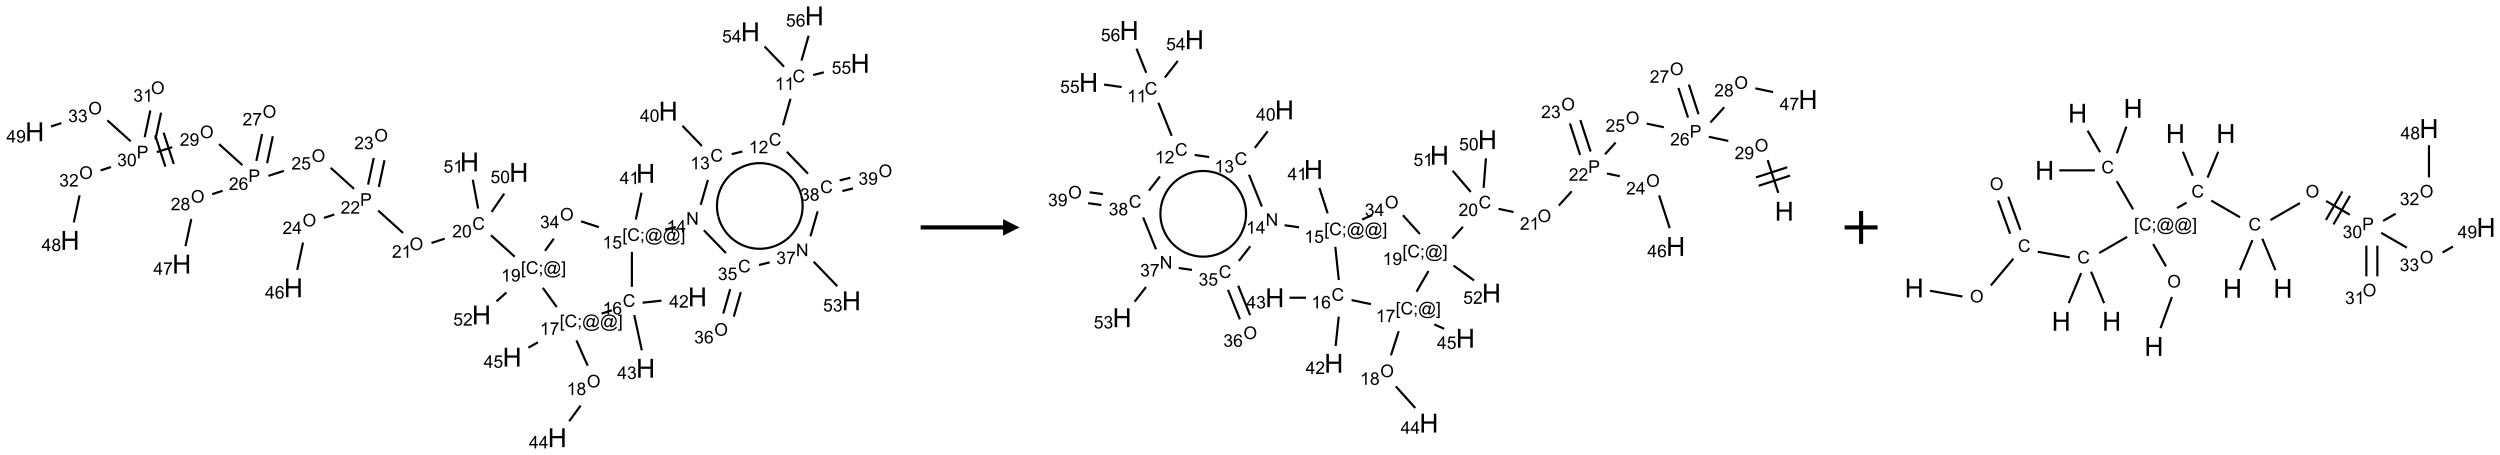 <?xml version="1.0" encoding="UTF-8"?>
<svg xmlns="http://www.w3.org/2000/svg" xmlns:xlink="http://www.w3.org/1999/xlink" width="1517" height="276" viewBox="0 0 1517 276">
<defs>
<g>
<g id="glyph-0-0">
<path d="M 1.332 0 L 1.332 -6.668 L 6.668 -6.668 L 6.668 0 Z M 1.5 -0.168 L 6.5 -0.168 L 6.5 -6.5 L 1.5 -6.5 Z M 1.5 -0.168 "/>
</g>
<g id="glyph-0-1">
<path d="M 6.27 -2.676 L 7.281 -2.422 C 7.07 -1.594 6.688 -0.961 6.137 -0.523 C 5.586 -0.086 4.914 0.129 4.121 0.129 C 3.297 0.129 2.629 -0.039 2.113 -0.371 C 1.598 -0.707 1.203 -1.191 0.934 -1.828 C 0.664 -2.465 0.531 -3.145 0.531 -3.875 C 0.531 -4.672 0.684 -5.363 0.988 -5.957 C 1.293 -6.547 1.723 -6.996 2.285 -7.305 C 2.844 -7.613 3.461 -7.766 4.137 -7.766 C 4.898 -7.766 5.543 -7.57 6.062 -7.184 C 6.582 -6.793 6.945 -6.246 7.152 -5.543 L 6.156 -5.309 C 5.98 -5.863 5.723 -6.266 5.387 -6.52 C 5.051 -6.773 4.625 -6.902 4.113 -6.902 C 3.527 -6.902 3.039 -6.762 2.645 -6.48 C 2.25 -6.199 1.973 -5.82 1.812 -5.348 C 1.652 -4.871 1.574 -4.383 1.574 -3.879 C 1.574 -3.23 1.668 -2.664 1.855 -2.18 C 2.047 -1.695 2.34 -1.332 2.738 -1.094 C 3.137 -0.855 3.57 -0.734 4.035 -0.734 C 4.602 -0.734 5.082 -0.898 5.473 -1.223 C 5.867 -1.551 6.133 -2.035 6.27 -2.676 Z M 6.27 -2.676 "/>
</g>
<g id="glyph-0-2">
<path d="M 3.973 0 L 3.035 0 L 3.035 -5.973 C 2.809 -5.758 2.516 -5.543 2.148 -5.328 C 1.781 -5.113 1.453 -4.953 1.16 -4.844 L 1.16 -5.75 C 1.684 -5.996 2.145 -6.297 2.535 -6.645 C 2.93 -6.996 3.207 -7.336 3.371 -7.668 L 3.973 -7.668 Z M 3.973 0 "/>
</g>
<g id="glyph-0-3">
<path d="M 5.371 -0.902 L 5.371 0 L 0.324 0 C 0.316 -0.227 0.352 -0.441 0.434 -0.652 C 0.562 -0.996 0.766 -1.332 1.051 -1.668 C 1.332 -2 1.742 -2.387 2.277 -2.824 C 3.105 -3.504 3.668 -4.043 3.957 -4.441 C 4.25 -4.84 4.395 -5.215 4.395 -5.566 C 4.395 -5.938 4.262 -6.254 3.996 -6.508 C 3.73 -6.762 3.387 -6.891 2.957 -6.891 C 2.508 -6.891 2.145 -6.754 1.875 -6.484 C 1.605 -6.215 1.469 -5.84 1.465 -5.359 L 0.5 -5.457 C 0.566 -6.176 0.812 -6.727 1.246 -7.102 C 1.676 -7.477 2.254 -7.668 2.98 -7.668 C 3.711 -7.668 4.293 -7.465 4.719 -7.059 C 5.145 -6.652 5.359 -6.148 5.359 -5.547 C 5.359 -5.242 5.297 -4.941 5.172 -4.645 C 5.047 -4.352 4.84 -4.039 4.551 -3.715 C 4.262 -3.387 3.777 -2.938 3.105 -2.371 C 2.543 -1.898 2.18 -1.578 2.02 -1.41 C 1.859 -1.242 1.73 -1.07 1.625 -0.902 Z M 5.371 -0.902 "/>
</g>
<g id="glyph-0-4">
<path d="M 0.449 -2.016 L 1.387 -2.141 C 1.492 -1.609 1.676 -1.227 1.934 -0.992 C 2.191 -0.758 2.508 -0.641 2.879 -0.641 C 3.32 -0.641 3.695 -0.793 3.996 -1.098 C 4.301 -1.402 4.453 -1.781 4.453 -2.234 C 4.453 -2.664 4.312 -3.02 4.031 -3.301 C 3.75 -3.578 3.391 -3.719 2.957 -3.719 C 2.781 -3.719 2.562 -3.684 2.297 -3.613 L 2.402 -4.438 C 2.465 -4.43 2.516 -4.426 2.551 -4.426 C 2.949 -4.426 3.312 -4.531 3.629 -4.738 C 3.949 -4.949 4.109 -5.27 4.109 -5.703 C 4.109 -6.047 3.992 -6.332 3.762 -6.559 C 3.527 -6.785 3.227 -6.895 2.859 -6.895 C 2.496 -6.895 2.191 -6.781 1.949 -6.551 C 1.707 -6.324 1.547 -5.98 1.48 -5.52 L 0.543 -5.688 C 0.656 -6.316 0.918 -6.805 1.324 -7.148 C 1.73 -7.492 2.234 -7.668 2.84 -7.668 C 3.254 -7.668 3.641 -7.578 3.988 -7.398 C 4.34 -7.219 4.609 -6.977 4.793 -6.668 C 4.98 -6.359 5.074 -6.031 5.074 -5.684 C 5.074 -5.352 4.984 -5.051 4.809 -4.781 C 4.629 -4.512 4.367 -4.297 4.02 -4.137 C 4.473 -4.031 4.824 -3.816 5.074 -3.488 C 5.324 -3.16 5.449 -2.75 5.449 -2.254 C 5.449 -1.59 5.203 -1.023 4.719 -0.559 C 4.234 -0.098 3.617 0.137 2.875 0.137 C 2.203 0.137 1.648 -0.062 1.207 -0.465 C 0.762 -0.863 0.512 -1.379 0.449 -2.016 Z M 0.449 -2.016 "/>
</g>
<g id="glyph-0-5">
<path d="M 3.449 0 L 3.449 -1.828 L 0.137 -1.828 L 0.137 -2.688 L 3.621 -7.637 L 4.387 -7.637 L 4.387 -2.688 L 5.418 -2.688 L 5.418 -1.828 L 4.387 -1.828 L 4.387 0 Z M 3.449 -2.688 L 3.449 -6.129 L 1.059 -2.688 Z M 3.449 -2.688 "/>
</g>
<g id="glyph-0-6">
<path d="M 0.441 -3.766 C 0.441 -4.668 0.535 -5.395 0.723 -5.945 C 0.906 -6.496 1.184 -6.922 1.551 -7.219 C 1.918 -7.516 2.375 -7.668 2.934 -7.668 C 3.344 -7.668 3.703 -7.586 4.012 -7.418 C 4.32 -7.254 4.574 -7.016 4.777 -6.707 C 4.977 -6.395 5.137 -6.016 5.25 -5.57 C 5.363 -5.125 5.422 -4.523 5.422 -3.766 C 5.422 -2.871 5.328 -2.148 5.145 -1.598 C 4.961 -1.047 4.688 -0.621 4.32 -0.32 C 3.953 -0.02 3.492 0.129 2.934 0.129 C 2.195 0.129 1.617 -0.133 1.199 -0.66 C 0.695 -1.297 0.441 -2.332 0.441 -3.766 Z M 1.406 -3.766 C 1.406 -2.512 1.555 -1.68 1.848 -1.262 C 2.141 -0.848 2.5 -0.641 2.934 -0.641 C 3.363 -0.641 3.727 -0.848 4.02 -1.266 C 4.312 -1.684 4.457 -2.516 4.457 -3.766 C 4.457 -5.023 4.312 -5.859 4.02 -6.27 C 3.727 -6.684 3.359 -6.891 2.922 -6.891 C 2.492 -6.891 2.148 -6.707 1.891 -6.344 C 1.566 -5.879 1.406 -5.02 1.406 -3.766 Z M 1.406 -3.766 "/>
</g>
<g id="glyph-0-7">
<path d="M 0.812 0 L 0.812 -7.637 L 1.848 -7.637 L 5.859 -1.641 L 5.859 -7.637 L 6.828 -7.637 L 6.828 0 L 5.793 0 L 1.781 -6 L 1.781 0 Z M 0.812 0 "/>
</g>
<g id="glyph-0-8">
<path d="M 0.723 2.121 L 0.723 -7.637 L 2.793 -7.637 L 2.793 -6.859 L 1.66 -6.859 L 1.66 1.344 L 2.793 1.344 L 2.793 2.121 Z M 0.723 2.121 "/>
</g>
<g id="glyph-0-9">
<path d="M 0.949 -4.465 L 0.949 -5.531 L 2.016 -5.531 L 2.016 -4.465 Z M 0.949 0 L 0.949 -1.066 L 2.016 -1.066 L 2.016 0 C 2.016 0.391 1.945 0.711 1.809 0.949 C 1.668 1.191 1.449 1.379 1.145 1.512 L 0.887 1.109 C 1.082 1.023 1.23 0.895 1.324 0.727 C 1.418 0.559 1.469 0.316 1.48 0 Z M 0.949 0 "/>
</g>
<g id="glyph-0-10">
<path d="M 6.047 -0.848 C 5.82 -0.59 5.57 -0.379 5.289 -0.223 C 5.008 -0.062 4.73 0.016 4.449 0.016 C 4.141 0.016 3.84 -0.074 3.547 -0.254 C 3.254 -0.434 3.02 -0.715 2.836 -1.09 C 2.652 -1.465 2.562 -1.875 2.562 -2.324 C 2.562 -2.875 2.703 -3.43 2.988 -3.98 C 3.27 -4.535 3.621 -4.953 4.043 -5.23 C 4.461 -5.508 4.871 -5.645 5.266 -5.645 C 5.566 -5.645 5.855 -5.566 6.129 -5.41 C 6.402 -5.25 6.641 -5.012 6.84 -4.688 L 7.016 -5.496 L 7.949 -5.496 L 7.199 -2 C 7.094 -1.516 7.043 -1.246 7.043 -1.191 C 7.043 -1.098 7.078 -1.02 7.148 -0.949 C 7.219 -0.883 7.305 -0.848 7.406 -0.848 C 7.59 -0.848 7.832 -0.953 8.129 -1.168 C 8.527 -1.445 8.84 -1.816 9.07 -2.285 C 9.301 -2.75 9.418 -3.234 9.418 -3.73 C 9.418 -4.309 9.27 -4.852 8.973 -5.355 C 8.676 -5.859 8.23 -6.262 7.645 -6.562 C 7.055 -6.863 6.406 -7.016 5.691 -7.016 C 4.879 -7.016 4.137 -6.824 3.465 -6.445 C 2.793 -6.066 2.273 -5.52 1.902 -4.809 C 1.535 -4.098 1.348 -3.34 1.348 -2.527 C 1.348 -1.676 1.535 -0.941 1.902 -0.328 C 2.273 0.285 2.809 0.742 3.508 1.035 C 4.207 1.328 4.984 1.473 5.832 1.473 C 6.742 1.473 7.504 1.32 8.121 1.016 C 8.734 0.711 9.195 0.34 9.5 -0.098 L 10.441 -0.098 C 10.266 0.266 9.961 0.637 9.531 1.016 C 9.102 1.395 8.59 1.695 7.996 1.914 C 7.402 2.133 6.688 2.246 5.848 2.246 C 5.078 2.246 4.367 2.145 3.715 1.949 C 3.066 1.75 2.512 1.453 2.051 1.055 C 1.594 0.656 1.25 0.199 1.016 -0.316 C 0.723 -0.973 0.578 -1.684 0.578 -2.441 C 0.578 -3.289 0.75 -4.098 1.098 -4.863 C 1.523 -5.805 2.125 -6.527 2.902 -7.027 C 3.684 -7.527 4.629 -7.777 5.738 -7.777 C 6.602 -7.777 7.375 -7.602 8.059 -7.246 C 8.746 -6.895 9.285 -6.371 9.684 -5.672 C 10.02 -5.07 10.188 -4.418 10.188 -3.715 C 10.188 -2.707 9.832 -1.812 9.125 -1.031 C 8.492 -0.328 7.801 0.02 7.051 0.02 C 6.812 0.02 6.617 -0.016 6.473 -0.09 C 6.324 -0.16 6.215 -0.266 6.145 -0.402 C 6.102 -0.488 6.066 -0.637 6.047 -0.848 Z M 3.527 -2.262 C 3.527 -1.785 3.641 -1.414 3.863 -1.152 C 4.09 -0.887 4.348 -0.754 4.641 -0.754 C 4.836 -0.754 5.039 -0.812 5.254 -0.93 C 5.469 -1.047 5.676 -1.219 5.871 -1.449 C 6.066 -1.676 6.23 -1.969 6.355 -2.32 C 6.48 -2.672 6.543 -3.027 6.543 -3.379 C 6.543 -3.852 6.426 -4.219 6.191 -4.48 C 5.957 -4.738 5.672 -4.871 5.332 -4.871 C 5.109 -4.871 4.902 -4.812 4.707 -4.699 C 4.512 -4.586 4.32 -4.406 4.137 -4.156 C 3.953 -3.906 3.805 -3.602 3.691 -3.246 C 3.582 -2.887 3.527 -2.559 3.527 -2.262 Z M 3.527 -2.262 "/>
</g>
<g id="glyph-0-11">
<path d="M 2.27 2.121 L 0.203 2.121 L 0.203 1.344 L 1.332 1.344 L 1.332 -6.859 L 0.203 -6.859 L 0.203 -7.637 L 2.27 -7.637 Z M 2.27 2.121 "/>
</g>
<g id="glyph-0-12">
<path d="M 0.441 -2 L 1.426 -2.082 C 1.5 -1.605 1.668 -1.242 1.934 -1.004 C 2.199 -0.762 2.52 -0.641 2.895 -0.641 C 3.348 -0.641 3.73 -0.812 4.043 -1.152 C 4.355 -1.492 4.512 -1.941 4.512 -2.504 C 4.512 -3.039 4.359 -3.461 4.059 -3.77 C 3.758 -4.078 3.367 -4.234 2.879 -4.234 C 2.578 -4.234 2.305 -4.164 2.062 -4.027 C 1.82 -3.891 1.629 -3.715 1.488 -3.496 L 0.609 -3.609 L 1.348 -7.531 L 5.145 -7.531 L 5.145 -6.637 L 2.098 -6.637 L 1.688 -4.582 C 2.145 -4.902 2.625 -5.062 3.129 -5.062 C 3.797 -5.062 4.359 -4.832 4.816 -4.371 C 5.277 -3.91 5.504 -3.312 5.504 -2.59 C 5.504 -1.898 5.305 -1.301 4.902 -0.797 C 4.41 -0.18 3.742 0.129 2.895 0.129 C 2.199 0.129 1.633 -0.062 1.195 -0.453 C 0.758 -0.844 0.504 -1.359 0.441 -2 Z M 0.441 -2 "/>
</g>
<g id="glyph-0-13">
<path d="M 5.309 -5.766 L 4.375 -5.691 C 4.293 -6.059 4.172 -6.328 4.02 -6.496 C 3.766 -6.762 3.453 -6.895 3.082 -6.895 C 2.785 -6.895 2.523 -6.812 2.297 -6.645 C 2 -6.43 1.77 -6.117 1.598 -5.703 C 1.43 -5.289 1.34 -4.703 1.332 -3.938 C 1.559 -4.281 1.836 -4.535 2.16 -4.703 C 2.488 -4.871 2.828 -4.953 3.188 -4.953 C 3.812 -4.953 4.344 -4.723 4.785 -4.262 C 5.223 -3.801 5.441 -3.207 5.441 -2.48 C 5.441 -2 5.34 -1.555 5.133 -1.145 C 4.926 -0.73 4.641 -0.418 4.281 -0.199 C 3.922 0.02 3.512 0.129 3.051 0.129 C 2.27 0.129 1.633 -0.156 1.141 -0.73 C 0.648 -1.305 0.402 -2.254 0.402 -3.574 C 0.402 -5.051 0.672 -6.121 1.219 -6.793 C 1.695 -7.375 2.336 -7.668 3.141 -7.668 C 3.742 -7.668 4.234 -7.5 4.617 -7.16 C 5 -6.824 5.23 -6.359 5.309 -5.766 Z M 1.48 -2.473 C 1.48 -2.152 1.547 -1.844 1.684 -1.547 C 1.82 -1.25 2.016 -1.027 2.262 -0.871 C 2.508 -0.719 2.766 -0.641 3.035 -0.641 C 3.434 -0.641 3.773 -0.801 4.059 -1.121 C 4.344 -1.441 4.484 -1.875 4.484 -2.422 C 4.484 -2.949 4.344 -3.367 4.062 -3.668 C 3.781 -3.973 3.426 -4.125 3 -4.125 C 2.578 -4.125 2.219 -3.973 1.922 -3.668 C 1.625 -3.363 1.48 -2.969 1.48 -2.473 Z M 1.48 -2.473 "/>
</g>
<g id="glyph-0-14">
<path d="M 0.504 -6.637 L 0.504 -7.535 L 5.449 -7.535 L 5.449 -6.809 C 4.961 -6.289 4.48 -5.602 4.004 -4.746 C 3.527 -3.887 3.156 -3.004 2.895 -2.098 C 2.707 -1.461 2.59 -0.762 2.535 0 L 1.574 0 C 1.582 -0.602 1.703 -1.328 1.926 -2.176 C 2.152 -3.027 2.477 -3.848 2.898 -4.637 C 3.32 -5.426 3.77 -6.094 4.246 -6.637 Z M 0.504 -6.637 "/>
</g>
<g id="glyph-0-15">
<path d="M 0.516 -3.719 C 0.516 -4.984 0.855 -5.977 1.535 -6.695 C 2.215 -7.414 3.094 -7.77 4.172 -7.77 C 4.875 -7.77 5.512 -7.602 6.078 -7.266 C 6.645 -6.93 7.074 -6.461 7.371 -5.855 C 7.668 -5.254 7.816 -4.57 7.816 -3.809 C 7.816 -3.035 7.66 -2.34 7.348 -1.73 C 7.035 -1.117 6.594 -0.656 6.02 -0.34 C 5.449 -0.027 4.828 0.129 4.168 0.129 C 3.449 0.129 2.805 -0.043 2.238 -0.391 C 1.672 -0.738 1.246 -1.211 0.953 -1.812 C 0.66 -2.414 0.516 -3.047 0.516 -3.719 Z M 1.559 -3.703 C 1.559 -2.781 1.805 -2.059 2.301 -1.527 C 2.793 -1 3.414 -0.734 4.16 -0.734 C 4.922 -0.734 5.547 -1 6.039 -1.535 C 6.531 -2.07 6.777 -2.828 6.777 -3.812 C 6.777 -4.434 6.672 -4.977 6.461 -5.441 C 6.25 -5.902 5.945 -6.262 5.539 -6.52 C 5.133 -6.773 4.68 -6.902 4.176 -6.902 C 3.461 -6.902 2.848 -6.656 2.332 -6.164 C 1.816 -5.672 1.559 -4.852 1.559 -3.703 Z M 1.559 -3.703 "/>
</g>
<g id="glyph-0-16">
<path d="M 1.887 -4.141 C 1.496 -4.281 1.207 -4.484 1.02 -4.75 C 0.832 -5.016 0.738 -5.328 0.738 -5.699 C 0.738 -6.254 0.938 -6.719 1.34 -7.098 C 1.738 -7.477 2.27 -7.668 2.934 -7.668 C 3.598 -7.668 4.137 -7.473 4.543 -7.086 C 4.949 -6.699 5.152 -6.227 5.152 -5.672 C 5.152 -5.316 5.059 -5.008 4.871 -4.746 C 4.688 -4.484 4.406 -4.281 4.027 -4.141 C 4.496 -3.988 4.852 -3.742 5.098 -3.402 C 5.34 -3.062 5.465 -2.656 5.465 -2.184 C 5.465 -1.531 5.234 -0.98 4.77 -0.535 C 4.309 -0.09 3.703 0.129 2.949 0.129 C 2.195 0.129 1.586 -0.094 1.125 -0.539 C 0.664 -0.984 0.434 -1.543 0.434 -2.207 C 0.434 -2.703 0.559 -3.121 0.809 -3.457 C 1.062 -3.793 1.422 -4.02 1.887 -4.141 Z M 1.699 -5.73 C 1.699 -5.367 1.812 -5.074 2.047 -4.844 C 2.281 -4.613 2.582 -4.5 2.953 -4.5 C 3.312 -4.5 3.609 -4.613 3.84 -4.84 C 4.07 -5.066 4.188 -5.348 4.188 -5.676 C 4.188 -6.02 4.07 -6.309 3.832 -6.543 C 3.594 -6.777 3.297 -6.895 2.941 -6.895 C 2.586 -6.895 2.289 -6.781 2.051 -6.551 C 1.816 -6.324 1.699 -6.047 1.699 -5.73 Z M 1.395 -2.203 C 1.395 -1.938 1.461 -1.676 1.586 -1.426 C 1.711 -1.176 1.902 -0.984 2.152 -0.848 C 2.402 -0.711 2.672 -0.641 2.957 -0.641 C 3.406 -0.641 3.777 -0.785 4.066 -1.074 C 4.359 -1.363 4.504 -1.727 4.504 -2.172 C 4.504 -2.625 4.355 -2.996 4.055 -3.293 C 3.754 -3.586 3.379 -3.734 2.926 -3.734 C 2.484 -3.734 2.121 -3.59 1.832 -3.297 C 1.543 -3.004 1.395 -2.641 1.395 -2.203 Z M 1.395 -2.203 "/>
</g>
<g id="glyph-0-17">
<path d="M 0.582 -1.766 L 1.484 -1.848 C 1.562 -1.426 1.707 -1.117 1.922 -0.926 C 2.137 -0.734 2.414 -0.641 2.75 -0.641 C 3.039 -0.641 3.289 -0.707 3.508 -0.84 C 3.727 -0.973 3.902 -1.148 4.043 -1.367 C 4.18 -1.586 4.297 -1.887 4.391 -2.262 C 4.484 -2.637 4.531 -3.016 4.531 -3.406 C 4.531 -3.449 4.531 -3.512 4.527 -3.594 C 4.34 -3.297 4.082 -3.055 3.758 -2.867 C 3.434 -2.68 3.082 -2.59 2.703 -2.59 C 2.07 -2.59 1.535 -2.816 1.098 -3.277 C 0.66 -3.734 0.441 -4.34 0.441 -5.09 C 0.441 -5.863 0.672 -6.484 1.129 -6.957 C 1.586 -7.43 2.156 -7.668 2.844 -7.668 C 3.34 -7.668 3.793 -7.531 4.207 -7.266 C 4.617 -7 4.93 -6.617 5.145 -6.121 C 5.355 -5.629 5.465 -4.91 5.465 -3.973 C 5.465 -2.996 5.359 -2.223 5.145 -1.645 C 4.934 -1.066 4.617 -0.625 4.199 -0.324 C 3.781 -0.02 3.293 0.129 2.73 0.129 C 2.133 0.129 1.645 -0.035 1.266 -0.367 C 0.887 -0.699 0.66 -1.164 0.582 -1.766 Z M 4.422 -5.137 C 4.422 -5.676 4.277 -6.102 3.992 -6.418 C 3.707 -6.734 3.359 -6.891 2.957 -6.891 C 2.543 -6.891 2.18 -6.719 1.871 -6.379 C 1.562 -6.039 1.406 -5.598 1.406 -5.059 C 1.406 -4.57 1.555 -4.176 1.848 -3.871 C 2.141 -3.566 2.5 -3.418 2.934 -3.418 C 3.367 -3.418 3.723 -3.57 4.004 -3.871 C 4.281 -4.176 4.422 -4.598 4.422 -5.137 Z M 4.422 -5.137 "/>
</g>
<g id="glyph-0-18">
<path d="M 0.824 0 L 0.824 -7.637 L 3.703 -7.637 C 4.211 -7.637 4.598 -7.609 4.863 -7.562 C 5.238 -7.5 5.555 -7.383 5.809 -7.207 C 6.062 -7.031 6.266 -6.785 6.418 -6.469 C 6.574 -6.152 6.652 -5.805 6.652 -5.426 C 6.652 -4.777 6.445 -4.227 6.031 -3.777 C 5.617 -3.328 4.871 -3.105 3.793 -3.105 L 1.832 -3.105 L 1.832 0 Z M 1.832 -4.004 L 3.809 -4.004 C 4.461 -4.004 4.922 -4.125 5.199 -4.371 C 5.473 -4.613 5.609 -4.953 5.609 -5.395 C 5.609 -5.715 5.527 -5.988 5.367 -6.215 C 5.207 -6.441 4.992 -6.594 4.73 -6.668 C 4.559 -6.711 4.246 -6.734 3.785 -6.734 L 1.832 -6.734 Z M 1.832 -4.004 "/>
</g>
<g id="glyph-1-0">
<path d="M 2 0 L 2 -10 L 10 -10 L 10 0 Z M 2.25 -0.25 L 9.75 -0.25 L 9.75 -9.75 L 2.25 -9.75 Z M 2.25 -0.25 "/>
</g>
<g id="glyph-1-1">
<path d="M 1.281 0 L 1.281 -11.453 L 2.797 -11.453 L 2.797 -6.75 L 8.75 -6.75 L 8.75 -11.453 L 10.266 -11.453 L 10.266 0 L 8.75 0 L 8.75 -5.398 L 2.797 -5.398 L 2.797 0 Z M 1.281 0 "/>
</g>
</g>
</defs>
<path fill="none" stroke-width="0.033" stroke-linecap="butt" stroke-linejoin="miter" stroke="rgb(0%, 0%, 0%)" stroke-opacity="1" stroke-miterlimit="10" d="M 11.465 1.258 L 11.351 1.659 " transform="matrix(40, 0, 0, 40, 21.072, 9.635)"/>
<path fill="none" stroke-width="0.033" stroke-linecap="butt" stroke-linejoin="miter" stroke="rgb(0%, 0%, 0%)" stroke-opacity="1" stroke-miterlimit="10" d="M 10.735 2.057 L 10.573 2.098 " transform="matrix(40, 0, 0, 40, 21.072, 9.635)"/>
<path fill="none" stroke-width="0.033" stroke-linecap="butt" stroke-linejoin="miter" stroke="rgb(0%, 0%, 0%)" stroke-opacity="1" stroke-miterlimit="10" d="M 10.121 1.974 L 9.825 1.667 " transform="matrix(40, 0, 0, 40, 21.072, 9.635)"/>
<path fill="none" stroke-width="0.033" stroke-linecap="butt" stroke-linejoin="miter" stroke="rgb(0%, 0%, 0%)" stroke-opacity="1" stroke-miterlimit="10" d="M 10.212 2.488 L 10.103 2.867 " transform="matrix(40, 0, 0, 40, 21.072, 9.635)"/>
<path fill="none" stroke-width="0.033" stroke-linecap="butt" stroke-linejoin="miter" stroke="rgb(0%, 0%, 0%)" stroke-opacity="1" stroke-miterlimit="10" d="M 9.724 3.202 L 9.562 3.242 " transform="matrix(40, 0, 0, 40, 21.072, 9.635)"/>
<path fill="none" stroke-width="0.033" stroke-linecap="butt" stroke-linejoin="miter" stroke="rgb(0%, 0%, 0%)" stroke-opacity="1" stroke-miterlimit="10" d="M 9.118 3.09 L 9.205 2.682 " transform="matrix(40, 0, 0, 40, 21.072, 9.635)"/>
<path fill="none" stroke-width="0.033" stroke-linecap="butt" stroke-linejoin="miter" stroke="rgb(0%, 0%, 0%)" stroke-opacity="1" stroke-miterlimit="10" d="M 9.059 3.58 L 9.059 4.11 " transform="matrix(40, 0, 0, 40, 21.072, 9.635)"/>
<path fill="none" stroke-width="0.033" stroke-linecap="butt" stroke-linejoin="miter" stroke="rgb(0%, 0%, 0%)" stroke-opacity="1" stroke-miterlimit="10" d="M 9.221 4.351 L 9.508 4.32 " transform="matrix(40, 0, 0, 40, 21.072, 9.635)"/>
<path fill="none" stroke-width="0.033" stroke-linecap="butt" stroke-linejoin="miter" stroke="rgb(0%, 0%, 0%)" stroke-opacity="1" stroke-miterlimit="10" d="M 9.095 4.539 L 9.209 5.073 " transform="matrix(40, 0, 0, 40, 21.072, 9.635)"/>
<path fill="none" stroke-width="0.033" stroke-linecap="butt" stroke-linejoin="miter" stroke="rgb(0%, 0%, 0%)" stroke-opacity="1" stroke-miterlimit="10" d="M 8.757 4.466 L 8.598 4.517 " transform="matrix(40, 0, 0, 40, 21.072, 9.635)"/>
<path fill="none" stroke-width="0.033" stroke-linecap="butt" stroke-linejoin="miter" stroke="rgb(0%, 0%, 0%)" stroke-opacity="1" stroke-miterlimit="10" d="M 8.218 4.924 L 8.388 5.306 " transform="matrix(40, 0, 0, 40, 21.072, 9.635)"/>
<path fill="none" stroke-width="0.033" stroke-linecap="butt" stroke-linejoin="miter" stroke="rgb(0%, 0%, 0%)" stroke-opacity="1" stroke-miterlimit="10" d="M 8.281 5.912 L 8.108 6.149 " transform="matrix(40, 0, 0, 40, 21.072, 9.635)"/>
<path fill="none" stroke-width="0.033" stroke-linecap="butt" stroke-linejoin="miter" stroke="rgb(0%, 0%, 0%)" stroke-opacity="1" stroke-miterlimit="10" d="M 7.633 4.951 L 7.489 5.034 " transform="matrix(40, 0, 0, 40, 21.072, 9.635)"/>
<path fill="none" stroke-width="0.033" stroke-linecap="butt" stroke-linejoin="miter" stroke="rgb(0%, 0%, 0%)" stroke-opacity="1" stroke-miterlimit="10" d="M 7.919 4.417 L 7.708 4.126 " transform="matrix(40, 0, 0, 40, 21.072, 9.635)"/>
<path fill="none" stroke-width="0.033" stroke-linecap="butt" stroke-linejoin="miter" stroke="rgb(0%, 0%, 0%)" stroke-opacity="1" stroke-miterlimit="10" d="M 7.281 3.653 L 6.92 3.327 " transform="matrix(40, 0, 0, 40, 21.072, 9.635)"/>
<path fill="none" stroke-width="0.033" stroke-linecap="butt" stroke-linejoin="miter" stroke="rgb(0%, 0%, 0%)" stroke-opacity="1" stroke-miterlimit="10" d="M 6.219 3.38 L 6.019 3.445 " transform="matrix(40, 0, 0, 40, 21.072, 9.635)"/>
<path fill="none" stroke-width="0.033" stroke-linecap="butt" stroke-linejoin="miter" stroke="rgb(0%, 0%, 0%)" stroke-opacity="1" stroke-miterlimit="10" d="M 5.587 3.293 L 5.21 2.953 " transform="matrix(40, 0, 0, 40, 21.072, 9.635)"/>
<path fill="none" stroke-width="0.033" stroke-linecap="butt" stroke-linejoin="miter" stroke="rgb(0%, 0%, 0%)" stroke-opacity="1" stroke-miterlimit="10" d="M 5.22 2.595 L 5.306 2.19 " transform="matrix(40, 0, 0, 40, 21.072, 9.635)"/>
<path fill="none" stroke-width="0.033" stroke-linecap="butt" stroke-linejoin="miter" stroke="rgb(0%, 0%, 0%)" stroke-opacity="1" stroke-miterlimit="10" d="M 5.057 2.56 L 5.143 2.155 " transform="matrix(40, 0, 0, 40, 21.072, 9.635)"/>
<path fill="none" stroke-width="0.033" stroke-linecap="butt" stroke-linejoin="miter" stroke="rgb(0%, 0%, 0%)" stroke-opacity="1" stroke-miterlimit="10" d="M 4.545 3.013 L 4.387 3.065 " transform="matrix(40, 0, 0, 40, 21.072, 9.635)"/>
<path fill="none" stroke-width="0.033" stroke-linecap="butt" stroke-linejoin="miter" stroke="rgb(0%, 0%, 0%)" stroke-opacity="1" stroke-miterlimit="10" d="M 4.07 3.439 L 3.982 3.853 " transform="matrix(40, 0, 0, 40, 21.072, 9.635)"/>
<path fill="none" stroke-width="0.033" stroke-linecap="butt" stroke-linejoin="miter" stroke="rgb(0%, 0%, 0%)" stroke-opacity="1" stroke-miterlimit="10" d="M 4.844 2.624 L 4.49 2.305 " transform="matrix(40, 0, 0, 40, 21.072, 9.635)"/>
<path fill="none" stroke-width="0.033" stroke-linecap="butt" stroke-linejoin="miter" stroke="rgb(0%, 0%, 0%)" stroke-opacity="1" stroke-miterlimit="10" d="M 3.779 2.351 L 3.545 2.427 " transform="matrix(40, 0, 0, 40, 21.072, 9.635)"/>
<path fill="none" stroke-width="0.033" stroke-linecap="butt" stroke-linejoin="miter" stroke="rgb(0%, 0%, 0%)" stroke-opacity="1" stroke-miterlimit="10" d="M 3.525 2.235 L 3.612 1.826 " transform="matrix(40, 0, 0, 40, 21.072, 9.635)"/>
<path fill="none" stroke-width="0.033" stroke-linecap="butt" stroke-linejoin="miter" stroke="rgb(0%, 0%, 0%)" stroke-opacity="1" stroke-miterlimit="10" d="M 3.362 2.2 L 3.449 1.792 " transform="matrix(40, 0, 0, 40, 21.072, 9.635)"/>
<path fill="none" stroke-width="0.033" stroke-linecap="butt" stroke-linejoin="miter" stroke="rgb(0%, 0%, 0%)" stroke-opacity="1" stroke-miterlimit="10" d="M 2.85 2.653 L 2.692 2.705 " transform="matrix(40, 0, 0, 40, 21.072, 9.635)"/>
<path fill="none" stroke-width="0.033" stroke-linecap="butt" stroke-linejoin="miter" stroke="rgb(0%, 0%, 0%)" stroke-opacity="1" stroke-miterlimit="10" d="M 2.375 3.082 L 2.287 3.493 " transform="matrix(40, 0, 0, 40, 21.072, 9.635)"/>
<path fill="none" stroke-width="0.033" stroke-linecap="butt" stroke-linejoin="miter" stroke="rgb(0%, 0%, 0%)" stroke-opacity="1" stroke-miterlimit="10" d="M 3.15 2.264 L 2.796 1.945 " transform="matrix(40, 0, 0, 40, 21.072, 9.635)"/>
<path fill="none" stroke-width="0.033" stroke-linecap="butt" stroke-linejoin="miter" stroke="rgb(0%, 0%, 0%)" stroke-opacity="1" stroke-miterlimit="10" d="M 2.086 1.991 L 1.851 2.067 " transform="matrix(40, 0, 0, 40, 21.072, 9.635)"/>
<path fill="none" stroke-width="0.033" stroke-linecap="butt" stroke-linejoin="miter" stroke="rgb(0%, 0%, 0%)" stroke-opacity="1" stroke-miterlimit="10" d="M 1.828 1.812 L 1.982 2.287 " transform="matrix(40, 0, 0, 40, 21.072, 9.635)"/>
<path fill="none" stroke-width="0.033" stroke-linecap="butt" stroke-linejoin="miter" stroke="rgb(0%, 0%, 0%)" stroke-opacity="1" stroke-miterlimit="10" d="M 1.955 1.771 L 2.109 2.246 " transform="matrix(40, 0, 0, 40, 21.072, 9.635)"/>
<path fill="none" stroke-width="0.033" stroke-linecap="butt" stroke-linejoin="miter" stroke="rgb(0%, 0%, 0%)" stroke-opacity="1" stroke-miterlimit="10" d="M 1.831 1.874 L 1.917 1.469 " transform="matrix(40, 0, 0, 40, 21.072, 9.635)"/>
<path fill="none" stroke-width="0.033" stroke-linecap="butt" stroke-linejoin="miter" stroke="rgb(0%, 0%, 0%)" stroke-opacity="1" stroke-miterlimit="10" d="M 1.668 1.84 L 1.754 1.435 " transform="matrix(40, 0, 0, 40, 21.072, 9.635)"/>
<path fill="none" stroke-width="0.033" stroke-linecap="butt" stroke-linejoin="miter" stroke="rgb(0%, 0%, 0%)" stroke-opacity="1" stroke-miterlimit="10" d="M 1.157 2.293 L 0.999 2.344 " transform="matrix(40, 0, 0, 40, 21.072, 9.635)"/>
<path fill="none" stroke-width="0.033" stroke-linecap="butt" stroke-linejoin="miter" stroke="rgb(0%, 0%, 0%)" stroke-opacity="1" stroke-miterlimit="10" d="M 0.681 2.722 L 0.593 3.133 " transform="matrix(40, 0, 0, 40, 21.072, 9.635)"/>
<path fill="none" stroke-width="0.033" stroke-linecap="butt" stroke-linejoin="miter" stroke="rgb(0%, 0%, 0%)" stroke-opacity="1" stroke-miterlimit="10" d="M 1.456 1.903 L 1.102 1.585 " transform="matrix(40, 0, 0, 40, 21.072, 9.635)"/>
<path fill="none" stroke-width="0.033" stroke-linecap="butt" stroke-linejoin="miter" stroke="rgb(0%, 0%, 0%)" stroke-opacity="1" stroke-miterlimit="10" d="M 0.404 1.627 L 0.246 1.678 " transform="matrix(40, 0, 0, 40, 21.072, 9.635)"/>
<path fill="none" stroke-width="0.033" stroke-linecap="butt" stroke-linejoin="miter" stroke="rgb(0%, 0%, 0%)" stroke-opacity="1" stroke-miterlimit="10" d="M 6.931 2.974 L 7.122 2.696 " transform="matrix(40, 0, 0, 40, 21.072, 9.635)"/>
<path fill="none" stroke-width="0.033" stroke-linecap="butt" stroke-linejoin="miter" stroke="rgb(0%, 0%, 0%)" stroke-opacity="1" stroke-miterlimit="10" d="M 6.726 2.923 L 6.645 2.485 " transform="matrix(40, 0, 0, 40, 21.072, 9.635)"/>
<path fill="none" stroke-width="0.033" stroke-linecap="butt" stroke-linejoin="miter" stroke="rgb(0%, 0%, 0%)" stroke-opacity="1" stroke-miterlimit="10" d="M 7.156 4.195 L 7.005 4.331 " transform="matrix(40, 0, 0, 40, 21.072, 9.635)"/>
<path fill="none" stroke-width="0.033" stroke-linecap="butt" stroke-linejoin="miter" stroke="rgb(0%, 0%, 0%)" stroke-opacity="1" stroke-miterlimit="10" d="M 7.741 3.564 L 7.874 3.38 " transform="matrix(40, 0, 0, 40, 21.072, 9.635)"/>
<path fill="none" stroke-width="0.033" stroke-linecap="butt" stroke-linejoin="miter" stroke="rgb(0%, 0%, 0%)" stroke-opacity="1" stroke-miterlimit="10" d="M 8.288 3.117 L 8.558 3.205 " transform="matrix(40, 0, 0, 40, 21.072, 9.635)"/>
<path fill="none" stroke-width="0.033" stroke-linecap="butt" stroke-linejoin="miter" stroke="rgb(0%, 0%, 0%)" stroke-opacity="1" stroke-miterlimit="10" d="M 10.151 3.252 L 10.484 3.597 " transform="matrix(40, 0, 0, 40, 21.072, 9.635)"/>
<path fill="none" stroke-width="0.033" stroke-linecap="butt" stroke-linejoin="miter" stroke="rgb(0%, 0%, 0%)" stroke-opacity="1" stroke-miterlimit="10" d="M 10.551 4.145 L 10.445 4.516 " transform="matrix(40, 0, 0, 40, 21.072, 9.635)"/>
<path fill="none" stroke-width="0.033" stroke-linecap="butt" stroke-linejoin="miter" stroke="rgb(0%, 0%, 0%)" stroke-opacity="1" stroke-miterlimit="10" d="M 10.711 4.191 L 10.605 4.562 " transform="matrix(40, 0, 0, 40, 21.072, 9.635)"/>
<path fill="none" stroke-width="0.033" stroke-linecap="butt" stroke-linejoin="miter" stroke="rgb(0%, 0%, 0%)" stroke-opacity="1" stroke-miterlimit="10" d="M 10.986 3.78 L 11.148 3.739 " transform="matrix(40, 0, 0, 40, 21.072, 9.635)"/>
<path fill="none" stroke-width="0.033" stroke-linecap="butt" stroke-linejoin="miter" stroke="rgb(0%, 0%, 0%)" stroke-opacity="1" stroke-miterlimit="10" d="M 11.816 3.729 L 12.174 4.1 " transform="matrix(40, 0, 0, 40, 21.072, 9.635)"/>
<path fill="none" stroke-width="0.033" stroke-linecap="butt" stroke-linejoin="miter" stroke="rgb(0%, 0%, 0%)" stroke-opacity="1" stroke-miterlimit="10" d="M 11.768 3.344 L 11.877 2.965 " transform="matrix(40, 0, 0, 40, 21.072, 9.635)"/>
<path fill="none" stroke-width="0.033" stroke-linecap="butt" stroke-linejoin="miter" stroke="rgb(0%, 0%, 0%)" stroke-opacity="1" stroke-miterlimit="10" d="M 11.73 2.394 L 11.409 2.061 " transform="matrix(40, 0, 0, 40, 21.072, 9.635)"/>
<path fill="none" stroke-width="0.033" stroke-linecap="butt" stroke-linejoin="miter" stroke="rgb(0%, 0%, 0%)" stroke-opacity="1" stroke-miterlimit="10" d="M 12.252 2.657 L 12.413 2.617 " transform="matrix(40, 0, 0, 40, 21.072, 9.635)"/>
<path fill="none" stroke-width="0.033" stroke-linecap="butt" stroke-linejoin="miter" stroke="rgb(0%, 0%, 0%)" stroke-opacity="1" stroke-miterlimit="10" d="M 12.211 2.496 L 12.373 2.455 " transform="matrix(40, 0, 0, 40, 21.072, 9.635)"/>
<path fill="none" stroke-width="0.033" stroke-linecap="butt" stroke-linejoin="miter" stroke="rgb(0%, 0%, 0%)" stroke-opacity="1" stroke-miterlimit="10" d="M 11.367 0.771 L 11.071 0.464 " transform="matrix(40, 0, 0, 40, 21.072, 9.635)"/>
<path fill="none" stroke-width="0.033" stroke-linecap="butt" stroke-linejoin="miter" stroke="rgb(0%, 0%, 0%)" stroke-opacity="1" stroke-miterlimit="10" d="M 11.809 0.897 L 11.971 0.856 " transform="matrix(40, 0, 0, 40, 21.072, 9.635)"/>
<path fill="none" stroke-width="0.033" stroke-linecap="butt" stroke-linejoin="miter" stroke="rgb(0%, 0%, 0%)" stroke-opacity="1" stroke-miterlimit="10" d="M 11.632 0.678 L 11.74 0.301 " transform="matrix(40, 0, 0, 40, 21.072, 9.635)"/>
<path fill="none" stroke-width="0.033" stroke-linecap="butt" stroke-linejoin="miter" stroke="rgb(0%, 0%, 0%)" stroke-opacity="1" stroke-miterlimit="10" d="M 10.548 2.417 C 10.715 2.255 10.955 2.195 11.178 2.259 " transform="matrix(40, 0, 0, 40, 21.072, 9.635)"/>
<path fill="none" stroke-width="0.033" stroke-linecap="butt" stroke-linejoin="miter" stroke="rgb(0%, 0%, 0%)" stroke-opacity="1" stroke-miterlimit="10" d="M 10.369 3.041 C 10.313 2.816 10.381 2.578 10.548 2.417 " transform="matrix(40, 0, 0, 40, 21.072, 9.635)"/>
<path fill="none" stroke-width="0.033" stroke-linecap="butt" stroke-linejoin="miter" stroke="rgb(0%, 0%, 0%)" stroke-opacity="1" stroke-miterlimit="10" d="M 10.82 3.508 C 10.597 3.444 10.425 3.266 10.369 3.041 " transform="matrix(40, 0, 0, 40, 21.072, 9.635)"/>
<path fill="none" stroke-width="0.033" stroke-linecap="butt" stroke-linejoin="miter" stroke="rgb(0%, 0%, 0%)" stroke-opacity="1" stroke-miterlimit="10" d="M 11.451 3.351 C 11.284 3.512 11.043 3.572 10.82 3.508 " transform="matrix(40, 0, 0, 40, 21.072, 9.635)"/>
<path fill="none" stroke-width="0.033" stroke-linecap="butt" stroke-linejoin="miter" stroke="rgb(0%, 0%, 0%)" stroke-opacity="1" stroke-miterlimit="10" d="M 11.63 2.727 C 11.686 2.952 11.618 3.19 11.451 3.351 " transform="matrix(40, 0, 0, 40, 21.072, 9.635)"/>
<path fill="none" stroke-width="0.033" stroke-linecap="butt" stroke-linejoin="miter" stroke="rgb(0%, 0%, 0%)" stroke-opacity="1" stroke-miterlimit="10" d="M 11.178 2.259 C 11.402 2.323 11.573 2.502 11.63 2.727 " transform="matrix(40, 0, 0, 40, 21.072, 9.635)"/>
<g fill="rgb(0%, 0%, 0%)" fill-opacity="1">
<use xlink:href="#glyph-0-1" x="480.883" y="49.93"/>
</g>
<g fill="rgb(0%, 0%, 0%)" fill-opacity="1">
<use xlink:href="#glyph-0-2" x="470.172" y="54.566"/>
<use xlink:href="#glyph-0-2" x="476.104" y="54.566"/>
</g>
<g fill="rgb(0%, 0%, 0%)" fill-opacity="1">
<use xlink:href="#glyph-0-1" x="466.48" y="88.379"/>
</g>
<g fill="rgb(0%, 0%, 0%)" fill-opacity="1">
<use xlink:href="#glyph-0-2" x="454.375" y="93.016"/>
<use xlink:href="#glyph-0-3" x="460.307" y="93.016"/>
</g>
<g fill="rgb(0%, 0%, 0%)" fill-opacity="1">
<use xlink:href="#glyph-0-1" x="431.043" y="98.059"/>
</g>
<g fill="rgb(0%, 0%, 0%)" fill-opacity="1">
<use xlink:href="#glyph-0-2" x="418.859" y="102.691"/>
<use xlink:href="#glyph-0-4" x="424.792" y="102.691"/>
</g>
<g fill="rgb(0%, 0%, 0%)" fill-opacity="1">
<use xlink:href="#glyph-1-1" x="399.703" y="73.168"/>
</g>
<g fill="rgb(0%, 0%, 0%)" fill-opacity="1">
<use xlink:href="#glyph-0-5" x="388.297" y="73.957"/>
<use xlink:href="#glyph-0-6" x="394.229" y="73.957"/>
</g>
<g fill="rgb(0%, 0%, 0%)" fill-opacity="1">
<use xlink:href="#glyph-0-7" x="416.363" y="136.375"/>
</g>
<g fill="rgb(0%, 0%, 0%)" fill-opacity="1">
<use xlink:href="#glyph-0-2" x="404.488" y="141.145"/>
<use xlink:href="#glyph-0-5" x="410.421" y="141.145"/>
</g>
<g fill="rgb(0%, 0%, 0%)" fill-opacity="1">
<use xlink:href="#glyph-0-8" x="377.637" y="146.191"/>
<use xlink:href="#glyph-0-1" x="380.6" y="146.191"/>
<use xlink:href="#glyph-0-9" x="388.303" y="146.191"/>
<use xlink:href="#glyph-0-10" x="391.267" y="146.191"/>
<use xlink:href="#glyph-0-10" x="402.095" y="146.191"/>
<use xlink:href="#glyph-0-11" x="412.923" y="146.191"/>
</g>
<g fill="rgb(0%, 0%, 0%)" fill-opacity="1">
<use xlink:href="#glyph-0-2" x="365.59" y="150.82"/>
<use xlink:href="#glyph-0-12" x="371.522" y="150.82"/>
</g>
<g fill="rgb(0%, 0%, 0%)" fill-opacity="1">
<use xlink:href="#glyph-1-1" x="385.969" y="110.941"/>
</g>
<g fill="rgb(0%, 0%, 0%)" fill-opacity="1">
<use xlink:href="#glyph-0-5" x="376.008" y="111.734"/>
<use xlink:href="#glyph-0-2" x="381.94" y="111.734"/>
</g>
<g fill="rgb(0%, 0%, 0%)" fill-opacity="1">
<use xlink:href="#glyph-0-1" x="377.832" y="186.184"/>
</g>
<g fill="rgb(0%, 0%, 0%)" fill-opacity="1">
<use xlink:href="#glyph-0-2" x="365.652" y="190.82"/>
<use xlink:href="#glyph-0-13" x="371.585" y="190.82"/>
</g>
<g fill="rgb(0%, 0%, 0%)" fill-opacity="1">
<use xlink:href="#glyph-1-1" x="417.434" y="185.887"/>
</g>
<g fill="rgb(0%, 0%, 0%)" fill-opacity="1">
<use xlink:href="#glyph-0-5" x="406.078" y="186.68"/>
<use xlink:href="#glyph-0-3" x="412.01" y="186.68"/>
</g>
<g fill="rgb(0%, 0%, 0%)" fill-opacity="1">
<use xlink:href="#glyph-1-1" x="385.969" y="229.195"/>
</g>
<g fill="rgb(0%, 0%, 0%)" fill-opacity="1">
<use xlink:href="#glyph-0-5" x="374.535" y="229.984"/>
<use xlink:href="#glyph-0-4" x="380.467" y="229.984"/>
</g>
<g fill="rgb(0%, 0%, 0%)" fill-opacity="1">
<use xlink:href="#glyph-0-8" x="339.594" y="198.555"/>
<use xlink:href="#glyph-0-1" x="342.557" y="198.555"/>
<use xlink:href="#glyph-0-9" x="350.26" y="198.555"/>
<use xlink:href="#glyph-0-10" x="353.224" y="198.555"/>
<use xlink:href="#glyph-0-10" x="364.052" y="198.555"/>
<use xlink:href="#glyph-0-11" x="374.88" y="198.555"/>
</g>
<g fill="rgb(0%, 0%, 0%)" fill-opacity="1">
<use xlink:href="#glyph-0-2" x="327.605" y="203.18"/>
<use xlink:href="#glyph-0-14" x="333.538" y="203.18"/>
</g>
<g fill="rgb(0%, 0%, 0%)" fill-opacity="1">
<use xlink:href="#glyph-0-15" x="356.074" y="235.09"/>
</g>
<g fill="rgb(0%, 0%, 0%)" fill-opacity="1">
<use xlink:href="#glyph-0-2" x="343.859" y="239.723"/>
<use xlink:href="#glyph-0-16" x="349.792" y="239.723"/>
</g>
<g fill="rgb(0%, 0%, 0%)" fill-opacity="1">
<use xlink:href="#glyph-1-1" x="332.367" y="271.332"/>
</g>
<g fill="rgb(0%, 0%, 0%)" fill-opacity="1">
<use xlink:href="#glyph-0-5" x="320.965" y="272.09"/>
<use xlink:href="#glyph-0-5" x="326.897" y="272.09"/>
</g>
<g fill="rgb(0%, 0%, 0%)" fill-opacity="1">
<use xlink:href="#glyph-1-1" x="304.969" y="222.43"/>
</g>
<g fill="rgb(0%, 0%, 0%)" fill-opacity="1">
<use xlink:href="#glyph-0-5" x="293.477" y="223.188"/>
<use xlink:href="#glyph-0-12" x="299.409" y="223.188"/>
</g>
<g fill="rgb(0%, 0%, 0%)" fill-opacity="1">
<use xlink:href="#glyph-0-8" x="316.082" y="166.191"/>
<use xlink:href="#glyph-0-1" x="319.046" y="166.191"/>
<use xlink:href="#glyph-0-9" x="326.749" y="166.191"/>
<use xlink:href="#glyph-0-10" x="329.712" y="166.191"/>
<use xlink:href="#glyph-0-11" x="340.54" y="166.191"/>
</g>
<g fill="rgb(0%, 0%, 0%)" fill-opacity="1">
<use xlink:href="#glyph-0-2" x="304.078" y="170.82"/>
<use xlink:href="#glyph-0-17" x="310.01" y="170.82"/>
</g>
<g fill="rgb(0%, 0%, 0%)" fill-opacity="1">
<use xlink:href="#glyph-0-1" x="286.551" y="139.418"/>
</g>
<g fill="rgb(0%, 0%, 0%)" fill-opacity="1">
<use xlink:href="#glyph-0-3" x="274.395" y="144.055"/>
<use xlink:href="#glyph-0-6" x="280.327" y="144.055"/>
</g>
<g fill="rgb(0%, 0%, 0%)" fill-opacity="1">
<use xlink:href="#glyph-0-15" x="248.523" y="151.785"/>
</g>
<g fill="rgb(0%, 0%, 0%)" fill-opacity="1">
<use xlink:href="#glyph-0-3" x="237.801" y="156.418"/>
<use xlink:href="#glyph-0-2" x="243.733" y="156.418"/>
</g>
<g fill="rgb(0%, 0%, 0%)" fill-opacity="1">
<use xlink:href="#glyph-0-18" x="218.492" y="124.883"/>
</g>
<g fill="rgb(0%, 0%, 0%)" fill-opacity="1">
<use xlink:href="#glyph-0-3" x="206.68" y="129.652"/>
<use xlink:href="#glyph-0-3" x="212.612" y="129.652"/>
</g>
<g fill="rgb(0%, 0%, 0%)" fill-opacity="1">
<use xlink:href="#glyph-0-15" x="227.117" y="85.895"/>
</g>
<g fill="rgb(0%, 0%, 0%)" fill-opacity="1">
<use xlink:href="#glyph-0-3" x="214.918" y="90.523"/>
<use xlink:href="#glyph-0-4" x="220.85" y="90.523"/>
</g>
<g fill="rgb(0%, 0%, 0%)" fill-opacity="1">
<use xlink:href="#glyph-0-15" x="183.582" y="137.379"/>
</g>
<g fill="rgb(0%, 0%, 0%)" fill-opacity="1">
<use xlink:href="#glyph-0-3" x="171.414" y="142.012"/>
<use xlink:href="#glyph-0-5" x="177.346" y="142.012"/>
</g>
<g fill="rgb(0%, 0%, 0%)" fill-opacity="1">
<use xlink:href="#glyph-1-1" x="172.246" y="180.383"/>
</g>
<g fill="rgb(0%, 0%, 0%)" fill-opacity="1">
<use xlink:href="#glyph-0-5" x="160.816" y="181.176"/>
<use xlink:href="#glyph-0-13" x="166.749" y="181.176"/>
</g>
<g fill="rgb(0%, 0%, 0%)" fill-opacity="1">
<use xlink:href="#glyph-0-15" x="189.074" y="98.254"/>
</g>
<g fill="rgb(0%, 0%, 0%)" fill-opacity="1">
<use xlink:href="#glyph-0-3" x="176.82" y="102.887"/>
<use xlink:href="#glyph-0-12" x="182.753" y="102.887"/>
</g>
<g fill="rgb(0%, 0%, 0%)" fill-opacity="1">
<use xlink:href="#glyph-0-18" x="150.723" y="110.477"/>
</g>
<g fill="rgb(0%, 0%, 0%)" fill-opacity="1">
<use xlink:href="#glyph-0-3" x="138.84" y="115.246"/>
<use xlink:href="#glyph-0-13" x="144.772" y="115.246"/>
</g>
<g fill="rgb(0%, 0%, 0%)" fill-opacity="1">
<use xlink:href="#glyph-0-15" x="159.348" y="71.488"/>
</g>
<g fill="rgb(0%, 0%, 0%)" fill-opacity="1">
<use xlink:href="#glyph-0-3" x="147.148" y="76.121"/>
<use xlink:href="#glyph-0-14" x="153.081" y="76.121"/>
</g>
<g fill="rgb(0%, 0%, 0%)" fill-opacity="1">
<use xlink:href="#glyph-0-15" x="115.812" y="122.977"/>
</g>
<g fill="rgb(0%, 0%, 0%)" fill-opacity="1">
<use xlink:href="#glyph-0-3" x="103.598" y="127.605"/>
<use xlink:href="#glyph-0-16" x="109.53" y="127.605"/>
</g>
<g fill="rgb(0%, 0%, 0%)" fill-opacity="1">
<use xlink:href="#glyph-1-1" x="104.477" y="165.98"/>
</g>
<g fill="rgb(0%, 0%, 0%)" fill-opacity="1">
<use xlink:href="#glyph-0-5" x="93.043" y="166.742"/>
<use xlink:href="#glyph-0-14" x="98.975" y="166.742"/>
</g>
<g fill="rgb(0%, 0%, 0%)" fill-opacity="1">
<use xlink:href="#glyph-0-15" x="121.305" y="83.848"/>
</g>
<g fill="rgb(0%, 0%, 0%)" fill-opacity="1">
<use xlink:href="#glyph-0-3" x="109.094" y="88.48"/>
<use xlink:href="#glyph-0-17" x="115.026" y="88.48"/>
</g>
<g fill="rgb(0%, 0%, 0%)" fill-opacity="1">
<use xlink:href="#glyph-0-18" x="82.953" y="96.074"/>
</g>
<g fill="rgb(0%, 0%, 0%)" fill-opacity="1">
<use xlink:href="#glyph-0-4" x="71.09" y="100.844"/>
<use xlink:href="#glyph-0-6" x="77.022" y="100.844"/>
</g>
<g fill="rgb(0%, 0%, 0%)" fill-opacity="1">
<use xlink:href="#glyph-0-15" x="91.578" y="57.086"/>
</g>
<g fill="rgb(0%, 0%, 0%)" fill-opacity="1">
<use xlink:href="#glyph-0-4" x="80.855" y="61.715"/>
<use xlink:href="#glyph-0-2" x="86.788" y="61.715"/>
</g>
<g fill="rgb(0%, 0%, 0%)" fill-opacity="1">
<use xlink:href="#glyph-0-15" x="48.043" y="108.57"/>
</g>
<g fill="rgb(0%, 0%, 0%)" fill-opacity="1">
<use xlink:href="#glyph-0-4" x="35.922" y="113.203"/>
<use xlink:href="#glyph-0-3" x="41.854" y="113.203"/>
</g>
<g fill="rgb(0%, 0%, 0%)" fill-opacity="1">
<use xlink:href="#glyph-1-1" x="36.711" y="151.574"/>
</g>
<g fill="rgb(0%, 0%, 0%)" fill-opacity="1">
<use xlink:href="#glyph-0-5" x="25.262" y="152.367"/>
<use xlink:href="#glyph-0-16" x="31.194" y="152.367"/>
</g>
<g fill="rgb(0%, 0%, 0%)" fill-opacity="1">
<use xlink:href="#glyph-0-15" x="53.539" y="69.445"/>
</g>
<g fill="rgb(0%, 0%, 0%)" fill-opacity="1">
<use xlink:href="#glyph-0-4" x="41.34" y="74.078"/>
<use xlink:href="#glyph-0-4" x="47.272" y="74.078"/>
</g>
<g fill="rgb(0%, 0%, 0%)" fill-opacity="1">
<use xlink:href="#glyph-1-1" x="15.301" y="85.684"/>
</g>
<g fill="rgb(0%, 0%, 0%)" fill-opacity="1">
<use xlink:href="#glyph-0-5" x="3.852" y="86.477"/>
<use xlink:href="#glyph-0-17" x="9.784" y="86.477"/>
</g>
<g fill="rgb(0%, 0%, 0%)" fill-opacity="1">
<use xlink:href="#glyph-1-1" x="309.027" y="110.336"/>
</g>
<g fill="rgb(0%, 0%, 0%)" fill-opacity="1">
<use xlink:href="#glyph-0-12" x="297.621" y="111.129"/>
<use xlink:href="#glyph-0-6" x="303.553" y="111.129"/>
</g>
<g fill="rgb(0%, 0%, 0%)" fill-opacity="1">
<use xlink:href="#glyph-1-1" x="279.082" y="103.973"/>
</g>
<g fill="rgb(0%, 0%, 0%)" fill-opacity="1">
<use xlink:href="#glyph-0-12" x="269.121" y="104.766"/>
<use xlink:href="#glyph-0-2" x="275.053" y="104.766"/>
</g>
<g fill="rgb(0%, 0%, 0%)" fill-opacity="1">
<use xlink:href="#glyph-1-1" x="286.371" y="196.832"/>
</g>
<g fill="rgb(0%, 0%, 0%)" fill-opacity="1">
<use xlink:href="#glyph-0-12" x="275.016" y="197.625"/>
<use xlink:href="#glyph-0-3" x="280.948" y="197.625"/>
</g>
<g fill="rgb(0%, 0%, 0%)" fill-opacity="1">
<use xlink:href="#glyph-0-15" x="339.805" y="133.828"/>
</g>
<g fill="rgb(0%, 0%, 0%)" fill-opacity="1">
<use xlink:href="#glyph-0-4" x="327.637" y="138.461"/>
<use xlink:href="#glyph-0-5" x="333.569" y="138.461"/>
</g>
<g fill="rgb(0%, 0%, 0%)" fill-opacity="1">
<use xlink:href="#glyph-0-1" x="447.805" y="165.281"/>
</g>
<g fill="rgb(0%, 0%, 0%)" fill-opacity="1">
<use xlink:href="#glyph-0-4" x="435.562" y="169.918"/>
<use xlink:href="#glyph-0-12" x="441.495" y="169.918"/>
</g>
<g fill="rgb(0%, 0%, 0%)" fill-opacity="1">
<use xlink:href="#glyph-0-15" x="433.418" y="203.734"/>
</g>
<g fill="rgb(0%, 0%, 0%)" fill-opacity="1">
<use xlink:href="#glyph-0-4" x="421.227" y="208.367"/>
<use xlink:href="#glyph-0-13" x="427.159" y="208.367"/>
</g>
<g fill="rgb(0%, 0%, 0%)" fill-opacity="1">
<use xlink:href="#glyph-0-7" x="482.961" y="155.473"/>
</g>
<g fill="rgb(0%, 0%, 0%)" fill-opacity="1">
<use xlink:href="#glyph-0-4" x="471.059" y="160.242"/>
<use xlink:href="#glyph-0-14" x="476.991" y="160.242"/>
</g>
<g fill="rgb(0%, 0%, 0%)" fill-opacity="1">
<use xlink:href="#glyph-1-1" x="510.848" y="188.262"/>
</g>
<g fill="rgb(0%, 0%, 0%)" fill-opacity="1">
<use xlink:href="#glyph-0-12" x="499.414" y="189.055"/>
<use xlink:href="#glyph-0-4" x="505.346" y="189.055"/>
</g>
<g fill="rgb(0%, 0%, 0%)" fill-opacity="1">
<use xlink:href="#glyph-0-1" x="497.641" y="117.152"/>
</g>
<g fill="rgb(0%, 0%, 0%)" fill-opacity="1">
<use xlink:href="#glyph-0-4" x="485.441" y="121.789"/>
<use xlink:href="#glyph-0-16" x="491.374" y="121.789"/>
</g>
<g fill="rgb(0%, 0%, 0%)" fill-opacity="1">
<use xlink:href="#glyph-0-15" x="533.094" y="107.48"/>
</g>
<g fill="rgb(0%, 0%, 0%)" fill-opacity="1">
<use xlink:href="#glyph-0-4" x="520.879" y="112.113"/>
<use xlink:href="#glyph-0-17" x="526.811" y="112.113"/>
</g>
<g fill="rgb(0%, 0%, 0%)" fill-opacity="1">
<use xlink:href="#glyph-1-1" x="449.539" y="25.039"/>
</g>
<g fill="rgb(0%, 0%, 0%)" fill-opacity="1">
<use xlink:href="#glyph-0-12" x="438.137" y="25.801"/>
<use xlink:href="#glyph-0-5" x="444.069" y="25.801"/>
</g>
<g fill="rgb(0%, 0%, 0%)" fill-opacity="1">
<use xlink:href="#glyph-1-1" x="516.137" y="44.137"/>
</g>
<g fill="rgb(0%, 0%, 0%)" fill-opacity="1">
<use xlink:href="#glyph-0-12" x="504.645" y="44.797"/>
<use xlink:href="#glyph-0-12" x="510.577" y="44.797"/>
</g>
<g fill="rgb(0%, 0%, 0%)" fill-opacity="1">
<use xlink:href="#glyph-1-1" x="488.352" y="15.363"/>
</g>
<g fill="rgb(0%, 0%, 0%)" fill-opacity="1">
<use xlink:href="#glyph-0-12" x="476.922" y="16.156"/>
<use xlink:href="#glyph-0-13" x="482.854" y="16.156"/>
</g>
<path fill-rule="nonzero" fill="rgb(0%, 0%, 0%)" fill-opacity="1" d="M 558.648 139.25 L 608.648 139.25 L 608.648 143 L 618.648 138 L 608.648 133 L 608.648 136.75 L 558.648 136.75 "/>
<path fill="none" stroke-width="0.033" stroke-linecap="butt" stroke-linejoin="miter" stroke="rgb(0%, 0%, 0%)" stroke-opacity="1" stroke-miterlimit="10" d="M 10.704 2.464 L 10.543 1.967 " transform="matrix(40, 0, 0, 40, 650.9, 18.488)"/>
<path fill="none" stroke-width="0.033" stroke-linecap="butt" stroke-linejoin="miter" stroke="rgb(0%, 0%, 0%)" stroke-opacity="1" stroke-miterlimit="10" d="M 10.841 2.075 L 10.365 2.229 " transform="matrix(40, 0, 0, 40, 650.9, 18.488)"/>
<path fill="none" stroke-width="0.033" stroke-linecap="butt" stroke-linejoin="miter" stroke="rgb(0%, 0%, 0%)" stroke-opacity="1" stroke-miterlimit="10" d="M 10.882 2.202 L 10.406 2.356 " transform="matrix(40, 0, 0, 40, 650.9, 18.488)"/>
<path fill="none" stroke-width="0.033" stroke-linecap="butt" stroke-linejoin="miter" stroke="rgb(0%, 0%, 0%)" stroke-opacity="1" stroke-miterlimit="10" d="M 9.946 1.676 L 9.65 1.613 " transform="matrix(40, 0, 0, 40, 650.9, 18.488)"/>
<path fill="none" stroke-width="0.033" stroke-linecap="butt" stroke-linejoin="miter" stroke="rgb(0%, 0%, 0%)" stroke-opacity="1" stroke-miterlimit="10" d="M 8.968 1.468 L 8.708 1.413 " transform="matrix(40, 0, 0, 40, 650.9, 18.488)"/>
<path fill="none" stroke-width="0.033" stroke-linecap="butt" stroke-linejoin="miter" stroke="rgb(0%, 0%, 0%)" stroke-opacity="1" stroke-miterlimit="10" d="M 8.237 1.7 L 8.076 1.878 " transform="matrix(40, 0, 0, 40, 650.9, 18.488)"/>
<path fill="none" stroke-width="0.033" stroke-linecap="butt" stroke-linejoin="miter" stroke="rgb(0%, 0%, 0%)" stroke-opacity="1" stroke-miterlimit="10" d="M 7.57 2.44 L 7.375 2.656 " transform="matrix(40, 0, 0, 40, 650.9, 18.488)"/>
<path fill="none" stroke-width="0.033" stroke-linecap="butt" stroke-linejoin="miter" stroke="rgb(0%, 0%, 0%)" stroke-opacity="1" stroke-miterlimit="10" d="M 6.687 2.754 L 6.46 2.706 " transform="matrix(40, 0, 0, 40, 650.9, 18.488)"/>
<path fill="none" stroke-width="0.033" stroke-linecap="butt" stroke-linejoin="miter" stroke="rgb(0%, 0%, 0%)" stroke-opacity="1" stroke-miterlimit="10" d="M 5.92 2.978 L 5.76 3.157 " transform="matrix(40, 0, 0, 40, 650.9, 18.488)"/>
<path fill="none" stroke-width="0.033" stroke-linecap="butt" stroke-linejoin="miter" stroke="rgb(0%, 0%, 0%)" stroke-opacity="1" stroke-miterlimit="10" d="M 5.778 3.567 L 6.088 3.792 " transform="matrix(40, 0, 0, 40, 650.9, 18.488)"/>
<path fill="none" stroke-width="0.033" stroke-linecap="butt" stroke-linejoin="miter" stroke="rgb(0%, 0%, 0%)" stroke-opacity="1" stroke-miterlimit="10" d="M 5.397 3.65 L 5.216 3.963 " transform="matrix(40, 0, 0, 40, 650.9, 18.488)"/>
<path fill="none" stroke-width="0.033" stroke-linecap="butt" stroke-linejoin="miter" stroke="rgb(0%, 0%, 0%)" stroke-opacity="1" stroke-miterlimit="10" d="M 4.946 4.562 L 4.828 4.928 " transform="matrix(40, 0, 0, 40, 650.9, 18.488)"/>
<path fill="none" stroke-width="0.033" stroke-linecap="butt" stroke-linejoin="miter" stroke="rgb(0%, 0%, 0%)" stroke-opacity="1" stroke-miterlimit="10" d="M 4.902 5.399 L 5.197 5.727 " transform="matrix(40, 0, 0, 40, 650.9, 18.488)"/>
<path fill="none" stroke-width="0.033" stroke-linecap="butt" stroke-linejoin="miter" stroke="rgb(0%, 0%, 0%)" stroke-opacity="1" stroke-miterlimit="10" d="M 5.485 4.459 L 5.637 4.526 " transform="matrix(40, 0, 0, 40, 650.9, 18.488)"/>
<path fill="none" stroke-width="0.033" stroke-linecap="butt" stroke-linejoin="miter" stroke="rgb(0%, 0%, 0%)" stroke-opacity="1" stroke-miterlimit="10" d="M 4.525 4.152 L 4.231 4.09 " transform="matrix(40, 0, 0, 40, 650.9, 18.488)"/>
<path fill="none" stroke-width="0.033" stroke-linecap="butt" stroke-linejoin="miter" stroke="rgb(0%, 0%, 0%)" stroke-opacity="1" stroke-miterlimit="10" d="M 4.036 4.34 L 3.989 4.786 " transform="matrix(40, 0, 0, 40, 650.9, 18.488)"/>
<path fill="none" stroke-width="0.033" stroke-linecap="butt" stroke-linejoin="miter" stroke="rgb(0%, 0%, 0%)" stroke-opacity="1" stroke-miterlimit="10" d="M 3.54 4.054 L 3.288 4.054 " transform="matrix(40, 0, 0, 40, 650.9, 18.488)"/>
<path fill="none" stroke-width="0.033" stroke-linecap="butt" stroke-linejoin="miter" stroke="rgb(0%, 0%, 0%)" stroke-opacity="1" stroke-miterlimit="10" d="M 4.037 3.786 L 3.984 3.282 " transform="matrix(40, 0, 0, 40, 650.9, 18.488)"/>
<path fill="none" stroke-width="0.033" stroke-linecap="butt" stroke-linejoin="miter" stroke="rgb(0%, 0%, 0%)" stroke-opacity="1" stroke-miterlimit="10" d="M 3.434 2.986 L 3.215 2.955 " transform="matrix(40, 0, 0, 40, 650.9, 18.488)"/>
<path fill="none" stroke-width="0.033" stroke-linecap="butt" stroke-linejoin="miter" stroke="rgb(0%, 0%, 0%)" stroke-opacity="1" stroke-miterlimit="10" d="M 2.87 2.671 L 2.675 2.188 " transform="matrix(40, 0, 0, 40, 650.9, 18.488)"/>
<path fill="none" stroke-width="0.033" stroke-linecap="butt" stroke-linejoin="miter" stroke="rgb(0%, 0%, 0%)" stroke-opacity="1" stroke-miterlimit="10" d="M 2.763 1.781 L 2.959 1.529 " transform="matrix(40, 0, 0, 40, 650.9, 18.488)"/>
<path fill="none" stroke-width="0.033" stroke-linecap="butt" stroke-linejoin="miter" stroke="rgb(0%, 0%, 0%)" stroke-opacity="1" stroke-miterlimit="10" d="M 2.07 1.92 L 1.851 1.889 " transform="matrix(40, 0, 0, 40, 650.9, 18.488)"/>
<path fill="none" stroke-width="0.033" stroke-linecap="butt" stroke-linejoin="miter" stroke="rgb(0%, 0%, 0%)" stroke-opacity="1" stroke-miterlimit="10" d="M 1.502 1.598 L 1.301 1.098 " transform="matrix(40, 0, 0, 40, 650.9, 18.488)"/>
<path fill="none" stroke-width="0.033" stroke-linecap="butt" stroke-linejoin="miter" stroke="rgb(0%, 0%, 0%)" stroke-opacity="1" stroke-miterlimit="10" d="M 1.398 0.714 L 1.595 0.462 " transform="matrix(40, 0, 0, 40, 650.9, 18.488)"/>
<path fill="none" stroke-width="0.033" stroke-linecap="butt" stroke-linejoin="miter" stroke="rgb(0%, 0%, 0%)" stroke-opacity="1" stroke-miterlimit="10" d="M 0.742 0.858 L 0.477 0.821 " transform="matrix(40, 0, 0, 40, 650.9, 18.488)"/>
<path fill="none" stroke-width="0.033" stroke-linecap="butt" stroke-linejoin="miter" stroke="rgb(0%, 0%, 0%)" stroke-opacity="1" stroke-miterlimit="10" d="M 1.116 0.642 L 0.968 0.276 " transform="matrix(40, 0, 0, 40, 650.9, 18.488)"/>
<path fill="none" stroke-width="0.033" stroke-linecap="butt" stroke-linejoin="miter" stroke="rgb(0%, 0%, 0%)" stroke-opacity="1" stroke-miterlimit="10" d="M 1.324 2.215 L 1.157 2.429 " transform="matrix(40, 0, 0, 40, 650.9, 18.488)"/>
<path fill="none" stroke-width="0.033" stroke-linecap="butt" stroke-linejoin="miter" stroke="rgb(0%, 0%, 0%)" stroke-opacity="1" stroke-miterlimit="10" d="M 0.458 2.483 L 0.257 2.455 " transform="matrix(40, 0, 0, 40, 650.9, 18.488)"/>
<path fill="none" stroke-width="0.033" stroke-linecap="butt" stroke-linejoin="miter" stroke="rgb(0%, 0%, 0%)" stroke-opacity="1" stroke-miterlimit="10" d="M 0.435 2.648 L 0.234 2.62 " transform="matrix(40, 0, 0, 40, 650.9, 18.488)"/>
<path fill="none" stroke-width="0.033" stroke-linecap="butt" stroke-linejoin="miter" stroke="rgb(0%, 0%, 0%)" stroke-opacity="1" stroke-miterlimit="10" d="M 1.069 2.836 L 1.264 3.32 " transform="matrix(40, 0, 0, 40, 650.9, 18.488)"/>
<path fill="none" stroke-width="0.033" stroke-linecap="butt" stroke-linejoin="miter" stroke="rgb(0%, 0%, 0%)" stroke-opacity="1" stroke-miterlimit="10" d="M 1.113 3.892 L 0.94 4.114 " transform="matrix(40, 0, 0, 40, 650.9, 18.488)"/>
<path fill="none" stroke-width="0.033" stroke-linecap="butt" stroke-linejoin="miter" stroke="rgb(0%, 0%, 0%)" stroke-opacity="1" stroke-miterlimit="10" d="M 1.609 3.604 L 1.81 3.632 " transform="matrix(40, 0, 0, 40, 650.9, 18.488)"/>
<path fill="none" stroke-width="0.033" stroke-linecap="butt" stroke-linejoin="miter" stroke="rgb(0%, 0%, 0%)" stroke-opacity="1" stroke-miterlimit="10" d="M 2.521 3.496 L 2.695 3.273 " transform="matrix(40, 0, 0, 40, 650.9, 18.488)"/>
<path fill="none" stroke-width="0.033" stroke-linecap="butt" stroke-linejoin="miter" stroke="rgb(0%, 0%, 0%)" stroke-opacity="1" stroke-miterlimit="10" d="M 2.356 3.934 L 2.537 4.382 " transform="matrix(40, 0, 0, 40, 650.9, 18.488)"/>
<path fill="none" stroke-width="0.033" stroke-linecap="butt" stroke-linejoin="miter" stroke="rgb(0%, 0%, 0%)" stroke-opacity="1" stroke-miterlimit="10" d="M 2.511 3.872 L 2.692 4.319 " transform="matrix(40, 0, 0, 40, 650.9, 18.488)"/>
<path fill="none" stroke-width="0.033" stroke-linecap="butt" stroke-linejoin="miter" stroke="rgb(0%, 0%, 0%)" stroke-opacity="1" stroke-miterlimit="10" d="M 3.868 2.774 L 3.742 2.387 " transform="matrix(40, 0, 0, 40, 650.9, 18.488)"/>
<path fill="none" stroke-width="0.033" stroke-linecap="butt" stroke-linejoin="miter" stroke="rgb(0%, 0%, 0%)" stroke-opacity="1" stroke-miterlimit="10" d="M 4.391 2.868 L 4.544 2.801 " transform="matrix(40, 0, 0, 40, 650.9, 18.488)"/>
<path fill="none" stroke-width="0.033" stroke-linecap="butt" stroke-linejoin="miter" stroke="rgb(0%, 0%, 0%)" stroke-opacity="1" stroke-miterlimit="10" d="M 5.01 2.803 L 5.267 3.088 " transform="matrix(40, 0, 0, 40, 650.9, 18.488)"/>
<path fill="none" stroke-width="0.033" stroke-linecap="butt" stroke-linejoin="miter" stroke="rgb(0%, 0%, 0%)" stroke-opacity="1" stroke-miterlimit="10" d="M 6.234 2.388 L 6.269 1.94 " transform="matrix(40, 0, 0, 40, 650.9, 18.488)"/>
<path fill="none" stroke-width="0.033" stroke-linecap="butt" stroke-linejoin="miter" stroke="rgb(0%, 0%, 0%)" stroke-opacity="1" stroke-miterlimit="10" d="M 6.039 2.45 L 5.764 2.128 " transform="matrix(40, 0, 0, 40, 650.9, 18.488)"/>
<path fill="none" stroke-width="0.033" stroke-linecap="butt" stroke-linejoin="miter" stroke="rgb(0%, 0%, 0%)" stroke-opacity="1" stroke-miterlimit="10" d="M 7.857 1.837 L 7.701 1.359 " transform="matrix(40, 0, 0, 40, 650.9, 18.488)"/>
<path fill="none" stroke-width="0.033" stroke-linecap="butt" stroke-linejoin="miter" stroke="rgb(0%, 0%, 0%)" stroke-opacity="1" stroke-miterlimit="10" d="M 7.698 1.889 L 7.543 1.411 " transform="matrix(40, 0, 0, 40, 650.9, 18.488)"/>
<path fill="none" stroke-width="0.033" stroke-linecap="butt" stroke-linejoin="miter" stroke="rgb(0%, 0%, 0%)" stroke-opacity="1" stroke-miterlimit="10" d="M 8.105 2.17 L 8.3 2.211 " transform="matrix(40, 0, 0, 40, 650.9, 18.488)"/>
<path fill="none" stroke-width="0.033" stroke-linecap="butt" stroke-linejoin="miter" stroke="rgb(0%, 0%, 0%)" stroke-opacity="1" stroke-miterlimit="10" d="M 8.896 2.502 L 9.057 2.999 " transform="matrix(40, 0, 0, 40, 650.9, 18.488)"/>
<path fill="none" stroke-width="0.033" stroke-linecap="butt" stroke-linejoin="miter" stroke="rgb(0%, 0%, 0%)" stroke-opacity="1" stroke-miterlimit="10" d="M 9.494 1.271 L 9.348 0.821 " transform="matrix(40, 0, 0, 40, 650.9, 18.488)"/>
<path fill="none" stroke-width="0.033" stroke-linecap="butt" stroke-linejoin="miter" stroke="rgb(0%, 0%, 0%)" stroke-opacity="1" stroke-miterlimit="10" d="M 9.335 1.322 L 9.189 0.872 " transform="matrix(40, 0, 0, 40, 650.9, 18.488)"/>
<path fill="none" stroke-width="0.033" stroke-linecap="butt" stroke-linejoin="miter" stroke="rgb(0%, 0%, 0%)" stroke-opacity="1" stroke-miterlimit="10" d="M 9.675 1.396 L 9.884 1.165 " transform="matrix(40, 0, 0, 40, 650.9, 18.488)"/>
<path fill="none" stroke-width="0.033" stroke-linecap="butt" stroke-linejoin="miter" stroke="rgb(0%, 0%, 0%)" stroke-opacity="1" stroke-miterlimit="10" d="M 10.356 0.878 L 10.625 0.935 " transform="matrix(40, 0, 0, 40, 650.9, 18.488)"/>
<path fill="none" stroke-width="0.033" stroke-linecap="butt" stroke-linejoin="miter" stroke="rgb(0%, 0%, 0%)" stroke-opacity="1" stroke-miterlimit="10" d="M 2.38 2.27 C 2.563 2.413 2.656 2.642 2.624 2.872 " transform="matrix(40, 0, 0, 40, 650.9, 18.488)"/>
<path fill="none" stroke-width="0.033" stroke-linecap="butt" stroke-linejoin="miter" stroke="rgb(0%, 0%, 0%)" stroke-opacity="1" stroke-miterlimit="10" d="M 1.737 2.179 C 1.952 2.092 2.198 2.127 2.38 2.27 " transform="matrix(40, 0, 0, 40, 650.9, 18.488)"/>
<path fill="none" stroke-width="0.033" stroke-linecap="butt" stroke-linejoin="miter" stroke="rgb(0%, 0%, 0%)" stroke-opacity="1" stroke-miterlimit="10" d="M 1.337 2.691 C 1.37 2.461 1.522 2.266 1.737 2.179 " transform="matrix(40, 0, 0, 40, 650.9, 18.488)"/>
<path fill="none" stroke-width="0.033" stroke-linecap="butt" stroke-linejoin="miter" stroke="rgb(0%, 0%, 0%)" stroke-opacity="1" stroke-miterlimit="10" d="M 1.581 3.293 C 1.398 3.15 1.305 2.921 1.337 2.691 " transform="matrix(40, 0, 0, 40, 650.9, 18.488)"/>
<path fill="none" stroke-width="0.033" stroke-linecap="butt" stroke-linejoin="miter" stroke="rgb(0%, 0%, 0%)" stroke-opacity="1" stroke-miterlimit="10" d="M 2.224 3.384 C 2.009 3.471 1.764 3.436 1.581 3.293 " transform="matrix(40, 0, 0, 40, 650.9, 18.488)"/>
<path fill="none" stroke-width="0.033" stroke-linecap="butt" stroke-linejoin="miter" stroke="rgb(0%, 0%, 0%)" stroke-opacity="1" stroke-miterlimit="10" d="M 2.624 2.872 C 2.591 3.102 2.439 3.297 2.224 3.384 " transform="matrix(40, 0, 0, 40, 650.9, 18.488)"/>
<g fill="rgb(0%, 0%, 0%)" fill-opacity="1">
<use xlink:href="#glyph-1-1" x="1076.91" y="133.883"/>
</g>
<g fill="rgb(0%, 0%, 0%)" fill-opacity="1">
<use xlink:href="#glyph-0-15" x="1064.746" y="91.961"/>
</g>
<g fill="rgb(0%, 0%, 0%)" fill-opacity="1">
<use xlink:href="#glyph-0-3" x="1052.531" y="96.594"/>
<use xlink:href="#glyph-0-17" x="1058.464" y="96.594"/>
</g>
<g fill="rgb(0%, 0%, 0%)" fill-opacity="1">
<use xlink:href="#glyph-0-18" x="1025.312" y="83.508"/>
</g>
<g fill="rgb(0%, 0%, 0%)" fill-opacity="1">
<use xlink:href="#glyph-0-3" x="1013.43" y="88.277"/>
<use xlink:href="#glyph-0-13" x="1019.362" y="88.277"/>
</g>
<g fill="rgb(0%, 0%, 0%)" fill-opacity="1">
<use xlink:href="#glyph-0-15" x="986.496" y="75.328"/>
</g>
<g fill="rgb(0%, 0%, 0%)" fill-opacity="1">
<use xlink:href="#glyph-0-3" x="974.238" y="79.961"/>
<use xlink:href="#glyph-0-12" x="980.171" y="79.961"/>
</g>
<g fill="rgb(0%, 0%, 0%)" fill-opacity="1">
<use xlink:href="#glyph-0-18" x="963.719" y="104.918"/>
</g>
<g fill="rgb(0%, 0%, 0%)" fill-opacity="1">
<use xlink:href="#glyph-0-3" x="951.906" y="109.688"/>
<use xlink:href="#glyph-0-3" x="957.839" y="109.688"/>
</g>
<g fill="rgb(0%, 0%, 0%)" fill-opacity="1">
<use xlink:href="#glyph-0-15" x="932.965" y="134.781"/>
</g>
<g fill="rgb(0%, 0%, 0%)" fill-opacity="1">
<use xlink:href="#glyph-0-3" x="922.242" y="139.41"/>
<use xlink:href="#glyph-0-2" x="928.174" y="139.41"/>
</g>
<g fill="rgb(0%, 0%, 0%)" fill-opacity="1">
<use xlink:href="#glyph-0-1" x="897.199" y="126.461"/>
</g>
<g fill="rgb(0%, 0%, 0%)" fill-opacity="1">
<use xlink:href="#glyph-0-3" x="885.043" y="131.094"/>
<use xlink:href="#glyph-0-6" x="890.975" y="131.094"/>
</g>
<g fill="rgb(0%, 0%, 0%)" fill-opacity="1">
<use xlink:href="#glyph-0-8" x="850.98" y="156.191"/>
<use xlink:href="#glyph-0-1" x="853.944" y="156.191"/>
<use xlink:href="#glyph-0-9" x="861.647" y="156.191"/>
<use xlink:href="#glyph-0-10" x="864.611" y="156.191"/>
<use xlink:href="#glyph-0-11" x="875.439" y="156.191"/>
</g>
<g fill="rgb(0%, 0%, 0%)" fill-opacity="1">
<use xlink:href="#glyph-0-2" x="838.977" y="160.82"/>
<use xlink:href="#glyph-0-17" x="844.909" y="160.82"/>
</g>
<g fill="rgb(0%, 0%, 0%)" fill-opacity="1">
<use xlink:href="#glyph-1-1" x="899.238" y="183.578"/>
</g>
<g fill="rgb(0%, 0%, 0%)" fill-opacity="1">
<use xlink:href="#glyph-0-12" x="887.883" y="184.371"/>
<use xlink:href="#glyph-0-3" x="893.815" y="184.371"/>
</g>
<g fill="rgb(0%, 0%, 0%)" fill-opacity="1">
<use xlink:href="#glyph-0-8" x="846.863" y="190.836"/>
<use xlink:href="#glyph-0-1" x="849.827" y="190.836"/>
<use xlink:href="#glyph-0-9" x="857.53" y="190.836"/>
<use xlink:href="#glyph-0-10" x="860.493" y="190.836"/>
<use xlink:href="#glyph-0-11" x="871.322" y="190.836"/>
</g>
<g fill="rgb(0%, 0%, 0%)" fill-opacity="1">
<use xlink:href="#glyph-0-2" x="834.871" y="195.461"/>
<use xlink:href="#glyph-0-14" x="840.803" y="195.461"/>
</g>
<g fill="rgb(0%, 0%, 0%)" fill-opacity="1">
<use xlink:href="#glyph-0-15" x="837.535" y="228.871"/>
</g>
<g fill="rgb(0%, 0%, 0%)" fill-opacity="1">
<use xlink:href="#glyph-0-2" x="825.32" y="233.504"/>
<use xlink:href="#glyph-0-16" x="831.253" y="233.504"/>
</g>
<g fill="rgb(0%, 0%, 0%)" fill-opacity="1">
<use xlink:href="#glyph-1-1" x="861.281" y="262.477"/>
</g>
<g fill="rgb(0%, 0%, 0%)" fill-opacity="1">
<use xlink:href="#glyph-0-5" x="849.879" y="263.238"/>
<use xlink:href="#glyph-0-5" x="855.811" y="263.238"/>
</g>
<g fill="rgb(0%, 0%, 0%)" fill-opacity="1">
<use xlink:href="#glyph-1-1" x="883.418" y="210.98"/>
</g>
<g fill="rgb(0%, 0%, 0%)" fill-opacity="1">
<use xlink:href="#glyph-0-5" x="871.93" y="211.738"/>
<use xlink:href="#glyph-0-12" x="877.862" y="211.738"/>
</g>
<g fill="rgb(0%, 0%, 0%)" fill-opacity="1">
<use xlink:href="#glyph-0-1" x="807.934" y="182.512"/>
</g>
<g fill="rgb(0%, 0%, 0%)" fill-opacity="1">
<use xlink:href="#glyph-0-2" x="795.754" y="187.145"/>
<use xlink:href="#glyph-0-13" x="801.686" y="187.145"/>
</g>
<g fill="rgb(0%, 0%, 0%)" fill-opacity="1">
<use xlink:href="#glyph-1-1" x="803.57" y="226.172"/>
</g>
<g fill="rgb(0%, 0%, 0%)" fill-opacity="1">
<use xlink:href="#glyph-0-5" x="792.215" y="226.965"/>
<use xlink:href="#glyph-0-3" x="798.147" y="226.965"/>
</g>
<g fill="rgb(0%, 0%, 0%)" fill-opacity="1">
<use xlink:href="#glyph-1-1" x="767.754" y="186.395"/>
</g>
<g fill="rgb(0%, 0%, 0%)" fill-opacity="1">
<use xlink:href="#glyph-0-5" x="756.32" y="187.184"/>
<use xlink:href="#glyph-0-4" x="762.253" y="187.184"/>
</g>
<g fill="rgb(0%, 0%, 0%)" fill-opacity="1">
<use xlink:href="#glyph-0-8" x="803.555" y="142.738"/>
<use xlink:href="#glyph-0-1" x="806.518" y="142.738"/>
<use xlink:href="#glyph-0-9" x="814.221" y="142.738"/>
<use xlink:href="#glyph-0-10" x="817.185" y="142.738"/>
<use xlink:href="#glyph-0-10" x="828.013" y="142.738"/>
<use xlink:href="#glyph-0-11" x="838.841" y="142.738"/>
</g>
<g fill="rgb(0%, 0%, 0%)" fill-opacity="1">
<use xlink:href="#glyph-0-2" x="791.508" y="147.363"/>
<use xlink:href="#glyph-0-12" x="797.44" y="147.363"/>
</g>
<g fill="rgb(0%, 0%, 0%)" fill-opacity="1">
<use xlink:href="#glyph-0-7" x="767.969" y="137.027"/>
</g>
<g fill="rgb(0%, 0%, 0%)" fill-opacity="1">
<use xlink:href="#glyph-0-2" x="756.094" y="141.797"/>
<use xlink:href="#glyph-0-5" x="762.026" y="141.797"/>
</g>
<g fill="rgb(0%, 0%, 0%)" fill-opacity="1">
<use xlink:href="#glyph-0-1" x="749.156" y="100.074"/>
</g>
<g fill="rgb(0%, 0%, 0%)" fill-opacity="1">
<use xlink:href="#glyph-0-2" x="736.973" y="104.711"/>
<use xlink:href="#glyph-0-4" x="742.905" y="104.711"/>
</g>
<g fill="rgb(0%, 0%, 0%)" fill-opacity="1">
<use xlink:href="#glyph-1-1" x="773.602" y="72.438"/>
</g>
<g fill="rgb(0%, 0%, 0%)" fill-opacity="1">
<use xlink:href="#glyph-0-5" x="762.195" y="73.23"/>
<use xlink:href="#glyph-0-6" x="768.128" y="73.23"/>
</g>
<g fill="rgb(0%, 0%, 0%)" fill-opacity="1">
<use xlink:href="#glyph-0-1" x="712.922" y="94.508"/>
</g>
<g fill="rgb(0%, 0%, 0%)" fill-opacity="1">
<use xlink:href="#glyph-0-2" x="700.812" y="99.145"/>
<use xlink:href="#glyph-0-3" x="706.745" y="99.145"/>
</g>
<g fill="rgb(0%, 0%, 0%)" fill-opacity="1">
<use xlink:href="#glyph-0-1" x="694.562" y="57.422"/>
</g>
<g fill="rgb(0%, 0%, 0%)" fill-opacity="1">
<use xlink:href="#glyph-0-2" x="683.852" y="62.055"/>
<use xlink:href="#glyph-0-2" x="689.784" y="62.055"/>
</g>
<g fill="rgb(0%, 0%, 0%)" fill-opacity="1">
<use xlink:href="#glyph-1-1" x="719.008" y="29.781"/>
</g>
<g fill="rgb(0%, 0%, 0%)" fill-opacity="1">
<use xlink:href="#glyph-0-12" x="707.605" y="30.543"/>
<use xlink:href="#glyph-0-5" x="713.538" y="30.543"/>
</g>
<g fill="rgb(0%, 0%, 0%)" fill-opacity="1">
<use xlink:href="#glyph-1-1" x="654.77" y="55.734"/>
</g>
<g fill="rgb(0%, 0%, 0%)" fill-opacity="1">
<use xlink:href="#glyph-0-12" x="643.277" y="56.395"/>
<use xlink:href="#glyph-0-12" x="649.21" y="56.395"/>
</g>
<g fill="rgb(0%, 0%, 0%)" fill-opacity="1">
<use xlink:href="#glyph-1-1" x="679.398" y="24.215"/>
</g>
<g fill="rgb(0%, 0%, 0%)" fill-opacity="1">
<use xlink:href="#glyph-0-12" x="667.969" y="25.008"/>
<use xlink:href="#glyph-0-13" x="673.901" y="25.008"/>
</g>
<g fill="rgb(0%, 0%, 0%)" fill-opacity="1">
<use xlink:href="#glyph-0-1" x="684.918" y="126.027"/>
</g>
<g fill="rgb(0%, 0%, 0%)" fill-opacity="1">
<use xlink:href="#glyph-0-4" x="672.719" y="130.664"/>
<use xlink:href="#glyph-0-16" x="678.651" y="130.664"/>
</g>
<g fill="rgb(0%, 0%, 0%)" fill-opacity="1">
<use xlink:href="#glyph-0-15" x="648.145" y="120.465"/>
</g>
<g fill="rgb(0%, 0%, 0%)" fill-opacity="1">
<use xlink:href="#glyph-0-4" x="635.93" y="125.098"/>
<use xlink:href="#glyph-0-17" x="641.862" y="125.098"/>
</g>
<g fill="rgb(0%, 0%, 0%)" fill-opacity="1">
<use xlink:href="#glyph-0-7" x="703.73" y="162.984"/>
</g>
<g fill="rgb(0%, 0%, 0%)" fill-opacity="1">
<use xlink:href="#glyph-0-4" x="691.828" y="167.75"/>
<use xlink:href="#glyph-0-14" x="697.76" y="167.75"/>
</g>
<g fill="rgb(0%, 0%, 0%)" fill-opacity="1">
<use xlink:href="#glyph-1-1" x="675.098" y="198.52"/>
</g>
<g fill="rgb(0%, 0%, 0%)" fill-opacity="1">
<use xlink:href="#glyph-0-12" x="663.66" y="199.312"/>
<use xlink:href="#glyph-0-4" x="669.592" y="199.312"/>
</g>
<g fill="rgb(0%, 0%, 0%)" fill-opacity="1">
<use xlink:href="#glyph-0-1" x="739.512" y="168.684"/>
</g>
<g fill="rgb(0%, 0%, 0%)" fill-opacity="1">
<use xlink:href="#glyph-0-4" x="727.273" y="173.32"/>
<use xlink:href="#glyph-0-12" x="733.206" y="173.32"/>
</g>
<g fill="rgb(0%, 0%, 0%)" fill-opacity="1">
<use xlink:href="#glyph-0-15" x="754.512" y="205.773"/>
</g>
<g fill="rgb(0%, 0%, 0%)" fill-opacity="1">
<use xlink:href="#glyph-0-4" x="742.32" y="210.406"/>
<use xlink:href="#glyph-0-13" x="748.253" y="210.406"/>
</g>
<g fill="rgb(0%, 0%, 0%)" fill-opacity="1">
<use xlink:href="#glyph-1-1" x="791.211" y="108.57"/>
</g>
<g fill="rgb(0%, 0%, 0%)" fill-opacity="1">
<use xlink:href="#glyph-0-5" x="781.25" y="109.363"/>
<use xlink:href="#glyph-0-2" x="787.182" y="109.363"/>
</g>
<g fill="rgb(0%, 0%, 0%)" fill-opacity="1">
<use xlink:href="#glyph-0-15" x="840.309" y="126.465"/>
</g>
<g fill="rgb(0%, 0%, 0%)" fill-opacity="1">
<use xlink:href="#glyph-0-4" x="828.141" y="131.094"/>
<use xlink:href="#glyph-0-5" x="834.073" y="131.094"/>
</g>
<g fill="rgb(0%, 0%, 0%)" fill-opacity="1">
<use xlink:href="#glyph-1-1" x="896.781" y="90.465"/>
</g>
<g fill="rgb(0%, 0%, 0%)" fill-opacity="1">
<use xlink:href="#glyph-0-12" x="885.371" y="91.258"/>
<use xlink:href="#glyph-0-6" x="891.303" y="91.258"/>
</g>
<g fill="rgb(0%, 0%, 0%)" fill-opacity="1">
<use xlink:href="#glyph-1-1" x="867.664" y="99.926"/>
</g>
<g fill="rgb(0%, 0%, 0%)" fill-opacity="1">
<use xlink:href="#glyph-0-12" x="857.703" y="100.719"/>
<use xlink:href="#glyph-0-2" x="863.635" y="100.719"/>
</g>
<g fill="rgb(0%, 0%, 0%)" fill-opacity="1">
<use xlink:href="#glyph-0-15" x="947.367" y="67.012"/>
</g>
<g fill="rgb(0%, 0%, 0%)" fill-opacity="1">
<use xlink:href="#glyph-0-3" x="935.172" y="71.645"/>
<use xlink:href="#glyph-0-4" x="941.104" y="71.645"/>
</g>
<g fill="rgb(0%, 0%, 0%)" fill-opacity="1">
<use xlink:href="#glyph-0-15" x="998.855" y="113.371"/>
</g>
<g fill="rgb(0%, 0%, 0%)" fill-opacity="1">
<use xlink:href="#glyph-0-3" x="986.688" y="118.004"/>
<use xlink:href="#glyph-0-5" x="992.62" y="118.004"/>
</g>
<g fill="rgb(0%, 0%, 0%)" fill-opacity="1">
<use xlink:href="#glyph-1-1" x="1011.02" y="155.293"/>
</g>
<g fill="rgb(0%, 0%, 0%)" fill-opacity="1">
<use xlink:href="#glyph-0-5" x="999.594" y="156.082"/>
<use xlink:href="#glyph-0-13" x="1005.526" y="156.082"/>
</g>
<g fill="rgb(0%, 0%, 0%)" fill-opacity="1">
<use xlink:href="#glyph-0-15" x="1013.262" y="45.602"/>
</g>
<g fill="rgb(0%, 0%, 0%)" fill-opacity="1">
<use xlink:href="#glyph-0-3" x="1001.062" y="50.234"/>
<use xlink:href="#glyph-0-14" x="1006.995" y="50.234"/>
</g>
<g fill="rgb(0%, 0%, 0%)" fill-opacity="1">
<use xlink:href="#glyph-0-15" x="1052.387" y="53.918"/>
</g>
<g fill="rgb(0%, 0%, 0%)" fill-opacity="1">
<use xlink:href="#glyph-0-3" x="1040.172" y="58.551"/>
<use xlink:href="#glyph-0-16" x="1046.104" y="58.551"/>
</g>
<g fill="rgb(0%, 0%, 0%)" fill-opacity="1">
<use xlink:href="#glyph-1-1" x="1091.316" y="66.113"/>
</g>
<g fill="rgb(0%, 0%, 0%)" fill-opacity="1">
<use xlink:href="#glyph-0-5" x="1079.883" y="66.875"/>
<use xlink:href="#glyph-0-14" x="1085.815" y="66.875"/>
</g>
<path fill="none" stroke-width="0.062" stroke-linecap="butt" stroke-linejoin="miter" stroke="rgb(0%, 0%, 0%)" stroke-opacity="1" stroke-miterlimit="10" d="M 0 0 L 0.5 0 M 0.25 -0.25 L 0.25 0.25 " transform="matrix(40, 0, 0, 40, 1119.315, 138)"/>
<path fill="none" stroke-width="0.033" stroke-linecap="butt" stroke-linejoin="miter" stroke="rgb(0%, 0%, 0%)" stroke-opacity="1" stroke-miterlimit="10" d="M 0.239 2.767 L 0.732 2.854 " transform="matrix(40, 0, 0, 40, 1161.541, 65.773)"/>
<path fill="none" stroke-width="0.033" stroke-linecap="butt" stroke-linejoin="miter" stroke="rgb(0%, 0%, 0%)" stroke-opacity="1" stroke-miterlimit="10" d="M 1.163 2.686 L 1.504 2.28 " transform="matrix(40, 0, 0, 40, 1161.541, 65.773)"/>
<path fill="none" stroke-width="0.033" stroke-linecap="butt" stroke-linejoin="miter" stroke="rgb(0%, 0%, 0%)" stroke-opacity="1" stroke-miterlimit="10" d="M 1.612 1.844 L 1.428 1.34 " transform="matrix(40, 0, 0, 40, 1161.541, 65.773)"/>
<path fill="none" stroke-width="0.033" stroke-linecap="butt" stroke-linejoin="miter" stroke="rgb(0%, 0%, 0%)" stroke-opacity="1" stroke-miterlimit="10" d="M 1.455 1.901 L 1.272 1.397 " transform="matrix(40, 0, 0, 40, 1161.541, 65.773)"/>
<path fill="none" stroke-width="0.033" stroke-linecap="butt" stroke-linejoin="miter" stroke="rgb(0%, 0%, 0%)" stroke-opacity="1" stroke-miterlimit="10" d="M 1.874 2.175 L 2.36 2.261 " transform="matrix(40, 0, 0, 40, 1161.541, 65.773)"/>
<path fill="none" stroke-width="0.033" stroke-linecap="butt" stroke-linejoin="miter" stroke="rgb(0%, 0%, 0%)" stroke-opacity="1" stroke-miterlimit="10" d="M 2.683 2.477 L 2.881 2.954 " transform="matrix(40, 0, 0, 40, 1161.541, 65.773)"/>
<path fill="none" stroke-width="0.033" stroke-linecap="butt" stroke-linejoin="miter" stroke="rgb(0%, 0%, 0%)" stroke-opacity="1" stroke-miterlimit="10" d="M 2.533 2.498 L 2.344 2.954 " transform="matrix(40, 0, 0, 40, 1161.541, 65.773)"/>
<path fill="none" stroke-width="0.033" stroke-linecap="butt" stroke-linejoin="miter" stroke="rgb(0%, 0%, 0%)" stroke-opacity="1" stroke-miterlimit="10" d="M 2.806 2.194 L 3.23 1.949 " transform="matrix(40, 0, 0, 40, 1161.541, 65.773)"/>
<path fill="none" stroke-width="0.033" stroke-linecap="butt" stroke-linejoin="miter" stroke="rgb(0%, 0%, 0%)" stroke-opacity="1" stroke-miterlimit="10" d="M 3.625 2.059 L 3.82 2.397 " transform="matrix(40, 0, 0, 40, 1161.541, 65.773)"/>
<path fill="none" stroke-width="0.033" stroke-linecap="butt" stroke-linejoin="miter" stroke="rgb(0%, 0%, 0%)" stroke-opacity="1" stroke-miterlimit="10" d="M 3.909 2.861 L 3.737 3.334 " transform="matrix(40, 0, 0, 40, 1161.541, 65.773)"/>
<path fill="none" stroke-width="0.033" stroke-linecap="butt" stroke-linejoin="miter" stroke="rgb(0%, 0%, 0%)" stroke-opacity="1" stroke-miterlimit="10" d="M 3.32 1.531 L 3.073 1.104 " transform="matrix(40, 0, 0, 40, 1161.541, 65.773)"/>
<path fill="none" stroke-width="0.033" stroke-linecap="butt" stroke-linejoin="miter" stroke="rgb(0%, 0%, 0%)" stroke-opacity="1" stroke-miterlimit="10" d="M 3.073 0.681 L 3.219 0.277 " transform="matrix(40, 0, 0, 40, 1161.541, 65.773)"/>
<path fill="none" stroke-width="0.033" stroke-linecap="butt" stroke-linejoin="miter" stroke="rgb(0%, 0%, 0%)" stroke-opacity="1" stroke-miterlimit="10" d="M 2.742 0.94 L 2.201 0.94 " transform="matrix(40, 0, 0, 40, 1161.541, 65.773)"/>
<path fill="none" stroke-width="0.033" stroke-linecap="butt" stroke-linejoin="miter" stroke="rgb(0%, 0%, 0%)" stroke-opacity="1" stroke-miterlimit="10" d="M 2.82 0.665 L 2.631 0.339 " transform="matrix(40, 0, 0, 40, 1161.541, 65.773)"/>
<path fill="none" stroke-width="0.033" stroke-linecap="butt" stroke-linejoin="miter" stroke="rgb(0%, 0%, 0%)" stroke-opacity="1" stroke-miterlimit="10" d="M 3.987 1.512 L 4.132 1.429 " transform="matrix(40, 0, 0, 40, 1161.541, 65.773)"/>
<path fill="none" stroke-width="0.033" stroke-linecap="butt" stroke-linejoin="miter" stroke="rgb(0%, 0%, 0%)" stroke-opacity="1" stroke-miterlimit="10" d="M 4.45 1.05 L 4.613 0.658 " transform="matrix(40, 0, 0, 40, 1161.541, 65.773)"/>
<path fill="none" stroke-width="0.033" stroke-linecap="butt" stroke-linejoin="miter" stroke="rgb(0%, 0%, 0%)" stroke-opacity="1" stroke-miterlimit="10" d="M 4.226 1.021 L 4.076 0.658 " transform="matrix(40, 0, 0, 40, 1161.541, 65.773)"/>
<path fill="none" stroke-width="0.033" stroke-linecap="butt" stroke-linejoin="miter" stroke="rgb(0%, 0%, 0%)" stroke-opacity="1" stroke-miterlimit="10" d="M 4.506 1.399 L 4.942 1.651 " transform="matrix(40, 0, 0, 40, 1161.541, 65.773)"/>
<path fill="none" stroke-width="0.033" stroke-linecap="butt" stroke-linejoin="miter" stroke="rgb(0%, 0%, 0%)" stroke-opacity="1" stroke-miterlimit="10" d="M 5.131 1.998 L 4.942 2.454 " transform="matrix(40, 0, 0, 40, 1161.541, 65.773)"/>
<path fill="none" stroke-width="0.033" stroke-linecap="butt" stroke-linejoin="miter" stroke="rgb(0%, 0%, 0%)" stroke-opacity="1" stroke-miterlimit="10" d="M 5.281 1.977 L 5.479 2.454 " transform="matrix(40, 0, 0, 40, 1161.541, 65.773)"/>
<path fill="none" stroke-width="0.033" stroke-linecap="butt" stroke-linejoin="miter" stroke="rgb(0%, 0%, 0%)" stroke-opacity="1" stroke-miterlimit="10" d="M 5.404 1.694 L 5.851 1.436 " transform="matrix(40, 0, 0, 40, 1161.541, 65.773)"/>
<path fill="none" stroke-width="0.033" stroke-linecap="butt" stroke-linejoin="miter" stroke="rgb(0%, 0%, 0%)" stroke-opacity="1" stroke-miterlimit="10" d="M 6.249 1.405 L 6.608 1.613 " transform="matrix(40, 0, 0, 40, 1161.541, 65.773)"/>
<path fill="none" stroke-width="0.033" stroke-linecap="butt" stroke-linejoin="miter" stroke="rgb(0%, 0%, 0%)" stroke-opacity="1" stroke-miterlimit="10" d="M 6.361 1.759 L 6.611 1.326 " transform="matrix(40, 0, 0, 40, 1161.541, 65.773)"/>
<path fill="none" stroke-width="0.033" stroke-linecap="butt" stroke-linejoin="miter" stroke="rgb(0%, 0%, 0%)" stroke-opacity="1" stroke-miterlimit="10" d="M 6.246 1.692 L 6.496 1.259 " transform="matrix(40, 0, 0, 40, 1161.541, 65.773)"/>
<path fill="none" stroke-width="0.033" stroke-linecap="butt" stroke-linejoin="miter" stroke="rgb(0%, 0%, 0%)" stroke-opacity="1" stroke-miterlimit="10" d="M 6.859 2.081 L 6.859 2.548 " transform="matrix(40, 0, 0, 40, 1161.541, 65.773)"/>
<path fill="none" stroke-width="0.033" stroke-linecap="butt" stroke-linejoin="miter" stroke="rgb(0%, 0%, 0%)" stroke-opacity="1" stroke-miterlimit="10" d="M 7.026 2.081 L 7.026 2.548 " transform="matrix(40, 0, 0, 40, 1161.541, 65.773)"/>
<path fill="none" stroke-width="0.033" stroke-linecap="butt" stroke-linejoin="miter" stroke="rgb(0%, 0%, 0%)" stroke-opacity="1" stroke-miterlimit="10" d="M 7.113 1.707 L 7.304 1.597 " transform="matrix(40, 0, 0, 40, 1161.541, 65.773)"/>
<path fill="none" stroke-width="0.033" stroke-linecap="butt" stroke-linejoin="miter" stroke="rgb(0%, 0%, 0%)" stroke-opacity="1" stroke-miterlimit="10" d="M 7.809 1.048 L 7.809 0.559 " transform="matrix(40, 0, 0, 40, 1161.541, 65.773)"/>
<path fill="none" stroke-width="0.033" stroke-linecap="butt" stroke-linejoin="miter" stroke="rgb(0%, 0%, 0%)" stroke-opacity="1" stroke-miterlimit="10" d="M 7.084 1.888 L 7.474 2.113 " transform="matrix(40, 0, 0, 40, 1161.541, 65.773)"/>
<path fill="none" stroke-width="0.033" stroke-linecap="butt" stroke-linejoin="miter" stroke="rgb(0%, 0%, 0%)" stroke-opacity="1" stroke-miterlimit="10" d="M 8.016 2.186 L 8.173 2.095 " transform="matrix(40, 0, 0, 40, 1161.541, 65.773)"/>
<g fill="rgb(0%, 0%, 0%)" fill-opacity="1">
<use xlink:href="#glyph-1-1" x="1155.77" y="180.48"/>
</g>
<g fill="rgb(0%, 0%, 0%)" fill-opacity="1">
<use xlink:href="#glyph-0-15" x="1195.355" y="183.547"/>
</g>
<g fill="rgb(0%, 0%, 0%)" fill-opacity="1">
<use xlink:href="#glyph-0-1" x="1224.426" y="152.902"/>
</g>
<g fill="rgb(0%, 0%, 0%)" fill-opacity="1">
<use xlink:href="#glyph-0-15" x="1207.387" y="115.316"/>
</g>
<g fill="rgb(0%, 0%, 0%)" fill-opacity="1">
<use xlink:href="#glyph-0-1" x="1260.445" y="159.848"/>
</g>
<g fill="rgb(0%, 0%, 0%)" fill-opacity="1">
<use xlink:href="#glyph-1-1" x="1275.57" y="200.684"/>
</g>
<g fill="rgb(0%, 0%, 0%)" fill-opacity="1">
<use xlink:href="#glyph-1-1" x="1244.957" y="200.684"/>
</g>
<g fill="rgb(0%, 0%, 0%)" fill-opacity="1">
<use xlink:href="#glyph-0-8" x="1294.891" y="139.855"/>
<use xlink:href="#glyph-0-1" x="1297.854" y="139.855"/>
<use xlink:href="#glyph-0-9" x="1305.557" y="139.855"/>
<use xlink:href="#glyph-0-10" x="1308.521" y="139.855"/>
<use xlink:href="#glyph-0-10" x="1319.349" y="139.855"/>
<use xlink:href="#glyph-0-11" x="1330.177" y="139.855"/>
</g>
<g fill="rgb(0%, 0%, 0%)" fill-opacity="1">
<use xlink:href="#glyph-0-15" x="1315.102" y="174.492"/>
</g>
<g fill="rgb(0%, 0%, 0%)" fill-opacity="1">
<use xlink:href="#glyph-1-1" x="1301.227" y="215.957"/>
</g>
<g fill="rgb(0%, 0%, 0%)" fill-opacity="1">
<use xlink:href="#glyph-0-1" x="1275.086" y="105.207"/>
</g>
<g fill="rgb(0%, 0%, 0%)" fill-opacity="1">
<use xlink:href="#glyph-1-1" x="1288.586" y="71.5"/>
</g>
<g fill="rgb(0%, 0%, 0%)" fill-opacity="1">
<use xlink:href="#glyph-1-1" x="1234.906" y="109.09"/>
</g>
<g fill="rgb(0%, 0%, 0%)" fill-opacity="1">
<use xlink:href="#glyph-1-1" x="1254.906" y="74.449"/>
</g>
<g fill="rgb(0%, 0%, 0%)" fill-opacity="1">
<use xlink:href="#glyph-0-1" x="1329.727" y="119.848"/>
</g>
<g fill="rgb(0%, 0%, 0%)" fill-opacity="1">
<use xlink:href="#glyph-1-1" x="1344.855" y="86.773"/>
</g>
<g fill="rgb(0%, 0%, 0%)" fill-opacity="1">
<use xlink:href="#glyph-1-1" x="1314.238" y="86.773"/>
</g>
<g fill="rgb(0%, 0%, 0%)" fill-opacity="1">
<use xlink:href="#glyph-0-1" x="1364.367" y="139.848"/>
</g>
<g fill="rgb(0%, 0%, 0%)" fill-opacity="1">
<use xlink:href="#glyph-1-1" x="1348.879" y="180.684"/>
</g>
<g fill="rgb(0%, 0%, 0%)" fill-opacity="1">
<use xlink:href="#glyph-1-1" x="1379.496" y="180.684"/>
</g>
<g fill="rgb(0%, 0%, 0%)" fill-opacity="1">
<use xlink:href="#glyph-0-15" x="1399.023" y="119.852"/>
</g>
<g fill="rgb(0%, 0%, 0%)" fill-opacity="1">
<use xlink:href="#glyph-0-18" x="1433.355" y="139.715"/>
</g>
<g fill="rgb(0%, 0%, 0%)" fill-opacity="1">
<use xlink:href="#glyph-0-4" x="1421.492" y="144.484"/>
<use xlink:href="#glyph-0-6" x="1427.424" y="144.484"/>
</g>
<g fill="rgb(0%, 0%, 0%)" fill-opacity="1">
<use xlink:href="#glyph-0-15" x="1433.664" y="179.852"/>
</g>
<g fill="rgb(0%, 0%, 0%)" fill-opacity="1">
<use xlink:href="#glyph-0-4" x="1422.941" y="184.484"/>
<use xlink:href="#glyph-0-2" x="1428.874" y="184.484"/>
</g>
<g fill="rgb(0%, 0%, 0%)" fill-opacity="1">
<use xlink:href="#glyph-0-15" x="1468.305" y="119.852"/>
</g>
<g fill="rgb(0%, 0%, 0%)" fill-opacity="1">
<use xlink:href="#glyph-0-4" x="1456.184" y="124.484"/>
<use xlink:href="#glyph-0-3" x="1462.116" y="124.484"/>
</g>
<g fill="rgb(0%, 0%, 0%)" fill-opacity="1">
<use xlink:href="#glyph-1-1" x="1468.109" y="83.73"/>
</g>
<g fill="rgb(0%, 0%, 0%)" fill-opacity="1">
<use xlink:href="#glyph-0-5" x="1456.66" y="84.523"/>
<use xlink:href="#glyph-0-16" x="1462.592" y="84.523"/>
</g>
<g fill="rgb(0%, 0%, 0%)" fill-opacity="1">
<use xlink:href="#glyph-0-15" x="1468.305" y="159.852"/>
</g>
<g fill="rgb(0%, 0%, 0%)" fill-opacity="1">
<use xlink:href="#glyph-0-4" x="1456.105" y="164.484"/>
<use xlink:href="#glyph-0-4" x="1462.038" y="164.484"/>
</g>
<g fill="rgb(0%, 0%, 0%)" fill-opacity="1">
<use xlink:href="#glyph-1-1" x="1502.75" y="143.73"/>
</g>
<g fill="rgb(0%, 0%, 0%)" fill-opacity="1">
<use xlink:href="#glyph-0-5" x="1491.301" y="144.523"/>
<use xlink:href="#glyph-0-17" x="1497.233" y="144.523"/>
</g>
</svg>
